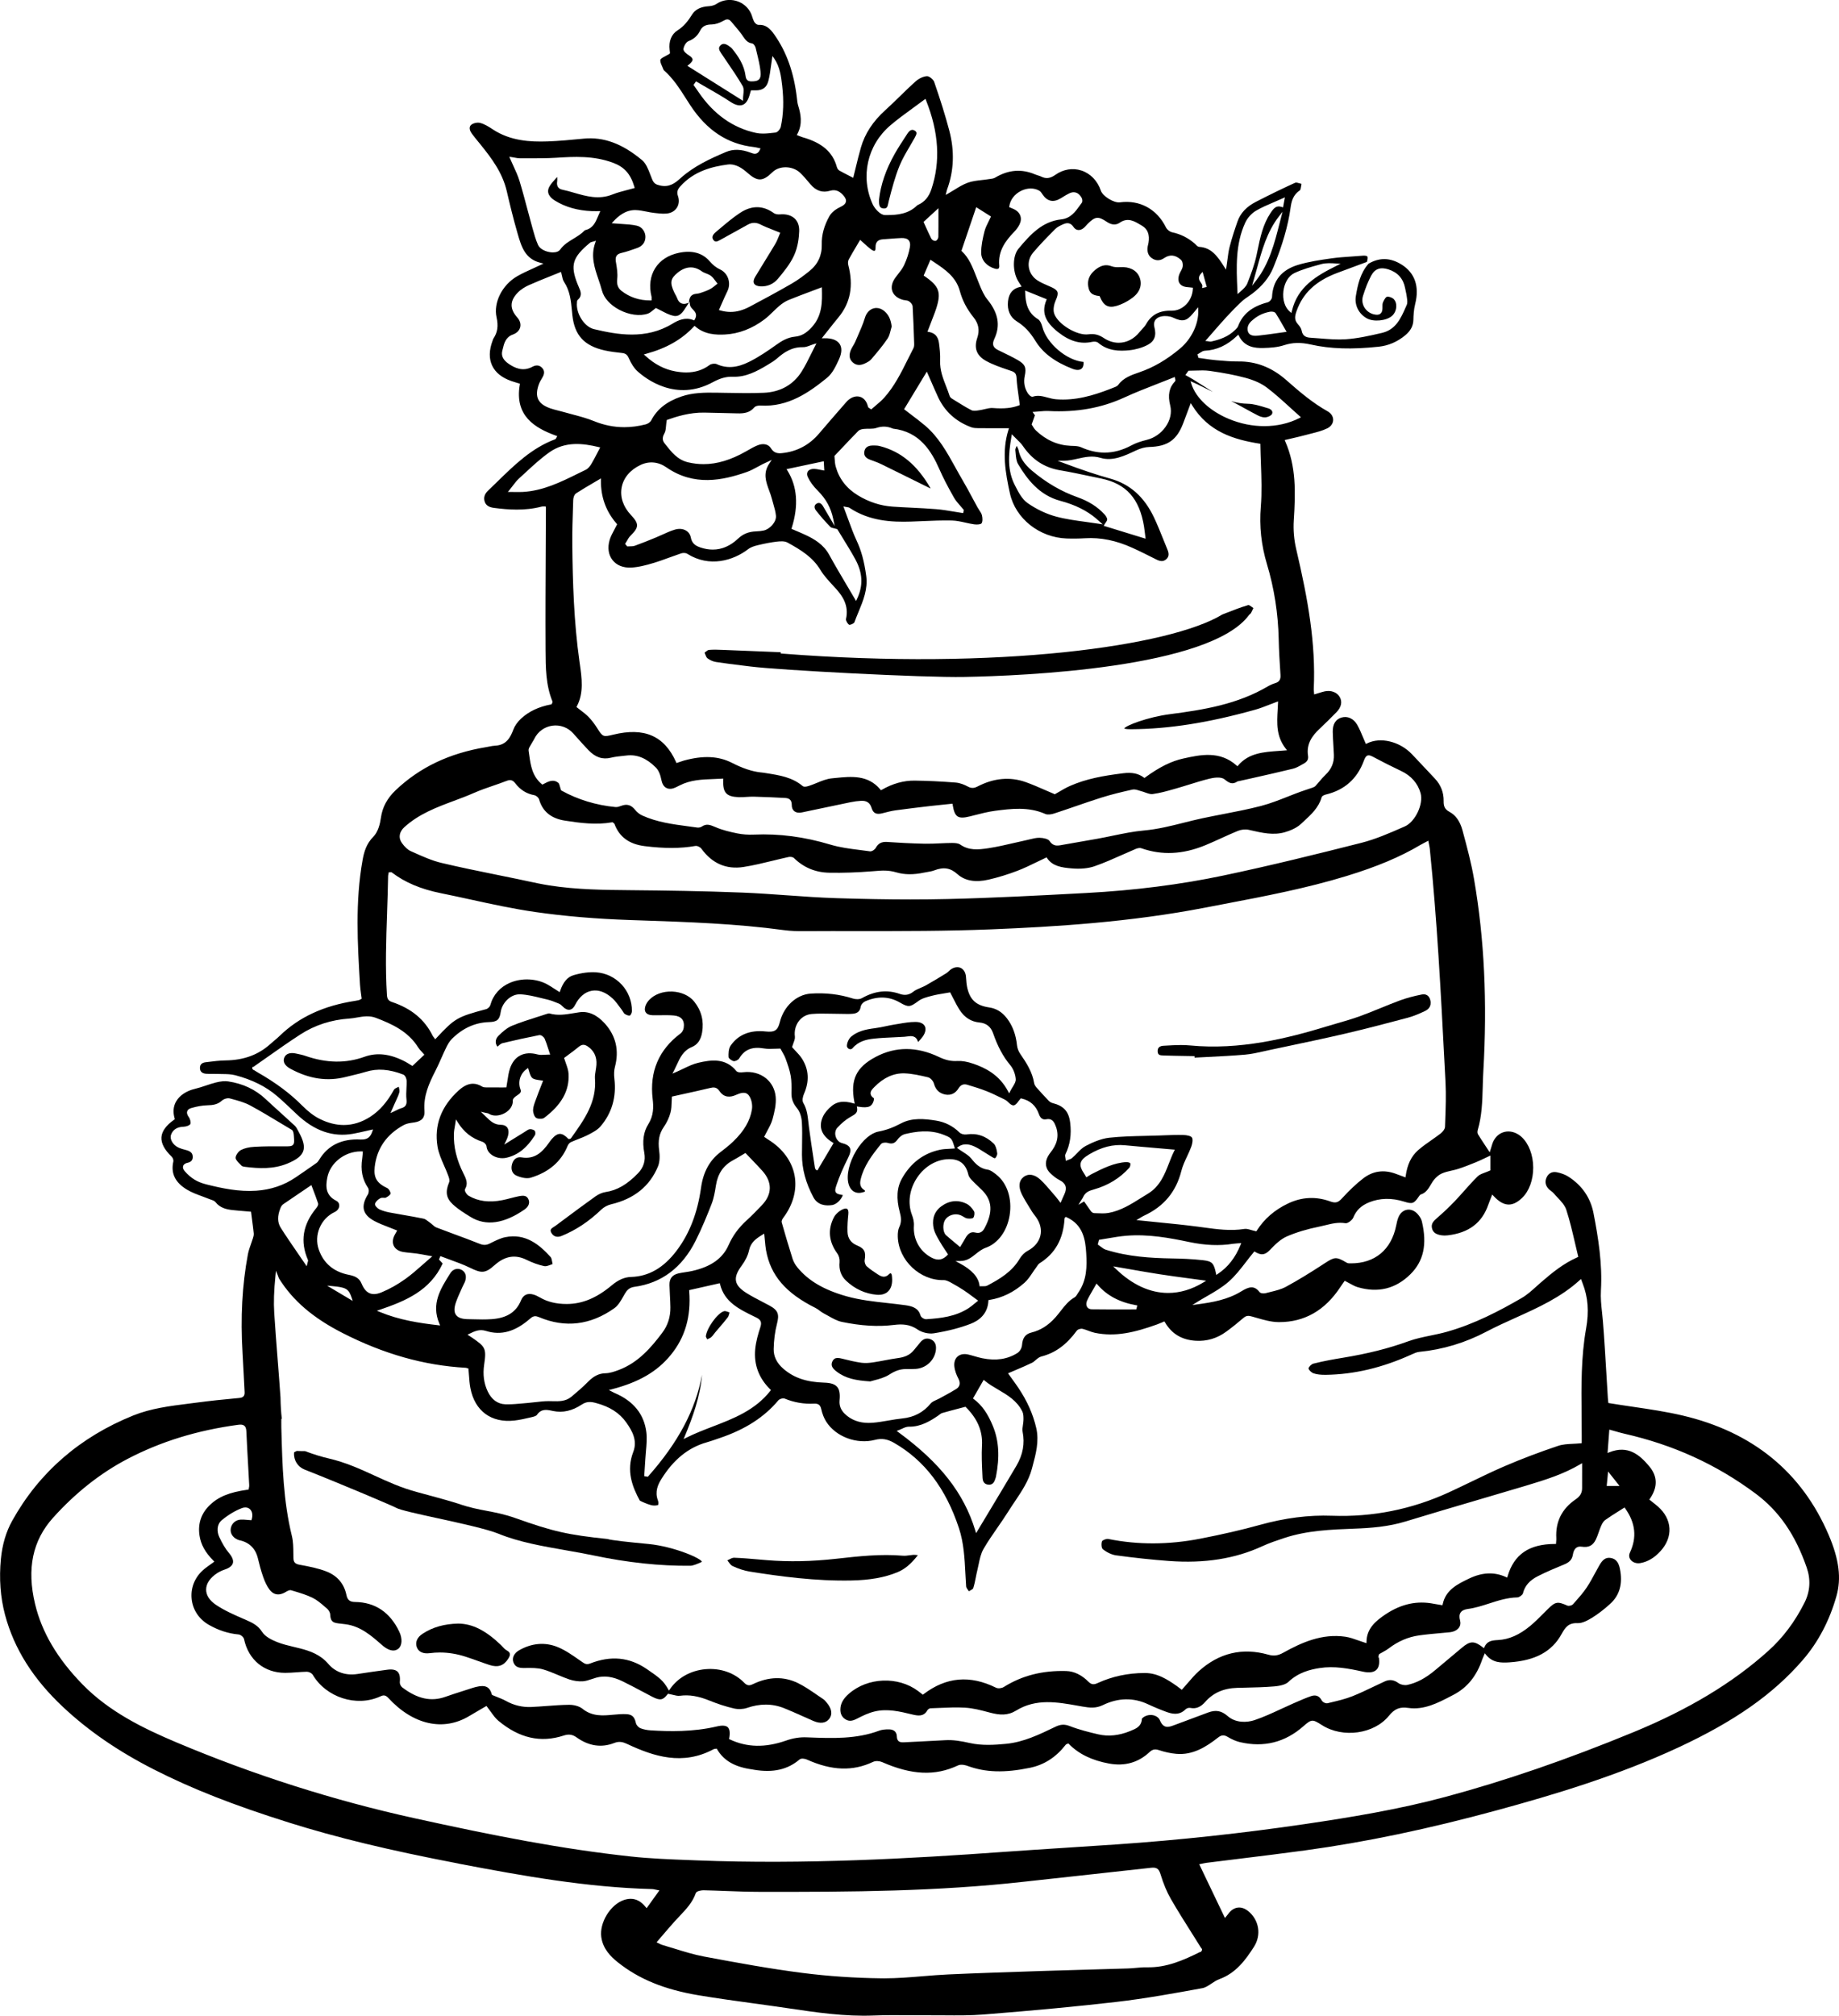 <?xml version="1.0" encoding="UTF-8"?>
<svg id="Layer_2" data-name="Layer 2" xmlns="http://www.w3.org/2000/svg" viewBox="0 0 343.088 375.834">
  <g id="Layer_1-2" data-name="Layer 1">
    <g>
      <path d="m105.526,289.046c1.785.312,3.471.605,5.121.953,6.396,1.348,12.501,2.003,18.173,1.94.443-.005,1.349-.361,2.047-.692.057-.027.069-.046.069-.047-.036-.588-5.09-2.825-9.886-3.312l-.625-.061c-2.928-.279-6.365-.63-7.096-.877-7.411-.776-10.144-1.396-17.154-3.889-2.051-.729-3.719-1.045-5.332-1.35-1.615-.306-3.285-.621-5.35-1.348-1.059-.373-6.595-1.875-7.646-2.153-2.963-.784-5.514-1.953-7.979-3.084-2.649-1.215-5.39-2.471-8.591-3.206-1.3-.299-2.656-.719-4.394-1.36-.427.007-.971.006-1.521-.024-.163.083-.327.164-.491.244-.003.033-.006.069-.009.108-.1,1.365.693,2.621,1.974,3.124,7.113,2.801,16.622,6.85,17.086,7.13.661.397,4.073,1.143,7.687,1.932,4.342.948,9.262,2.022,11.43,2.907,3.789,1.548,8.211,2.319,12.486,3.064Z" stroke-width="0"/>
      <path d="m85.564,347.48c12.131,2.32,24.021,4.43,36.1,4.742.195.005.378.045.609.096.115.026.244.055.395.082l.352.065-2.389,3.324-.188-.232c-.823-1.017-1.741-1.521-2.782-1.521-.408,0-.835.077-1.282.231-2.527.872-4.569,4.228-4.202,6.903.305,2.219,1.788,3.662,3.047,4.672,3.936,3.156,8.733,5.12,15.098,6.181,3.442.574,6.961,1.058,10.363,1.524,2.167.298,4.334.595,6.497.917,5.113.76,10.396,1.548,15.823,1.333,2.207-.086,4.452-.07,6.626-.055,1.178.01,2.354.018,3.535.01.992-.004,1.988.002,2.984.01,2.424.02,4.926.039,7.364-.155,9.679-.77,17.515-1.511,24.66-2.334,5.539-.638,11.168-1.668,16.134-2.577.586-.107,1.128-.47,1.701-.854.466-.312.946-.634,1.471-.824,3.12-1.136,4.904-3.604,6.464-6.037,1.416-2.207.96-5.007-1.084-6.658-.627-.505-1.301-.729-1.953-.644-.648.084-1.24.467-1.713,1.106-.067.092-.14.18-.244.308l-.421.519-4.801-10.022.288-.057c.169-.034.312-.065.439-.093.236-.051.417-.089.601-.112,1.993-.251,3.988-.495,5.982-.74,4.079-.5,8.297-1.017,12.438-1.582,11.253-1.535,22.984-3.987,35.863-7.496,10.343-2.817,22.455-6.415,33.867-11.735,10.495-4.896,17.63-9.915,23.133-16.277,2.857-3.305,4.967-7.304,6.269-11.889.944-3.326.506-6.828-1.42-11.354-4.997-11.74-14.181-19.255-27.294-22.333-3.033-.712-6.064-1.158-9.274-1.631-1.435-.211-2.917-.43-4.39-.672l-.17-.028-.028-.246c-.018-.139-.05-.396-.066-.655-.09-1.421-.174-2.841-.258-4.262-.196-3.319-.4-6.753-.67-10.122-.044-.543-.102-1.081-.16-1.619-.144-1.325-.292-2.696-.207-4.109.292-4.878-.49-9.786-1.38-14.364-.557-2.87-2.117-5.157-4.64-6.797-.605-.394-1.396-.696-2.227-.854-.861-.164-1.551.201-1.906.996-.347.775-.198,1.521.43,2.154.113.114.247.214.389.319.187.14.381.284.537.473.227.271.478.537.729.804.651.688,1.325,1.4,1.604,2.255.66,2.021,1.146,4.121,1.617,6.151.19.82.38,1.639.58,2.447l.046.185-.174.078c-2.627,1.172-4.641,2.82-6.816,4.696-.287.247-.569.503-.853.758-.855.771-1.739,1.567-2.74,2.146-3.977,2.301-8.757,4.851-14.051,6.318-.959.267-1.951.47-2.91.667-1.39.286-2.827.582-4.162,1.068-3.681,1.341-7.622,2.329-12.405,3.11-1.469.239-3.401.578-5.327,1.066-.375.095-.89.656-.879.89.013.275.525.78.931.915.604.202,1.318.288,2.293.276,5.292-.078,10.506-1.312,15.939-3.771l.1-.046c.449-.204.913-.416,1.404-.464,4.356-.424,8.56-1.688,12.493-3.76,1.786-.94,3.661-1.785,5.475-2.603,4.14-1.865,8.421-3.794,11.933-6.995l.25-.228.167.455c.046.125.089.241.135.356,1.013,2.574,1.22,5.253.65,8.433-.946,5.285-.893,10.755-.84,16.044.013,1.287.025,2.574.024,3.859v1.467l-.204.021c-.475.049-.95.072-1.41.095-.993.049-1.931.095-2.784.381-3.479,1.164-6.833,2.438-9.971,3.785-2.112.907-4.222,1.927-6.262,2.912-1.345.648-2.734,1.32-4.115,1.955-6.933,3.187-14.276,4.659-21.839,4.381-4.338-.163-8.771.403-13.524,1.722-3.257.905-6.881,1.741-11.08,2.558-5.886,1.143-11.648,1.16-17.125.051-.382-.077-1.098.221-1.181.428-.177.442-.099,1.278.139,1.466.79.628,1.698,1.051,2.491,1.158,3.404.465,6.723.817,9.863,1.049,6.639.489,12.324-.41,17.395-2.744,1.352-.623,2.816-1.108,4.109-1.536,4.269-1.416,8.765-1.584,13.113-1.747,3.043-.113,6.303-.354,9.529-1.342,4.487-1.371,9.064-2.717,13.491-4.018,2.966-.872,5.932-1.743,8.893-2.629,3.895-1.165,7.119-2.2,10.202-4.016l.343-.201.001,1.66c.001,1.024.002,2.021-.004,3.019-.005.868-.371,1.501-1.185,2.053-2.578,1.75-3.798,4.185-3.627,7.236.012.202-.004.396-.021.603-.007.089-.015.18-.02.273l-.013.214-.214.001c-4.814.019-7.617,1.934-8.82,6.025l-.073.251-.238-.108c-2.177-.988-4.43-.891-6.896.295-2.125,1.023-4.323,2.083-4.894,4.746l-.046.211-.691-.108c-.323-.049-.616-.094-.906-.152-3.119-.625-6.058.005-8.982,1.932-2.116,1.395-3.537,2.796-3.594,5.104l-.008.301-.287-.09c-.407-.127-.806-.268-1.199-.407-.843-.3-1.638-.582-2.46-.703-4.337-.628-8.13,1.062-11.586,2.986-.981.547-1.764.65-2.791.358-4.832-1.364-9.193-.323-12.967,3.088-.734.665-1.378,1.413-2.06,2.206-.315.367-.635.738-.966,1.104l-.14.154-.389-.297c-.174-.135-.368-.284-.568-.426-1.72-1.209-3.588-2.391-5.843-2.404-.046,0-.092-.001-.137-.001-3.105,0-6.057.632-8.775,1.879-.626.286-1.099.341-1.669-.229-1.303-1.302-2.71-1.98-4.182-2.02-4.466-.127-8.262.857-11.649,2.979-.364.228-1.032.332-1.449.128-4.863-2.398-9.281-2.006-13.507,1.2l-.139.104-.336-.26c-.172-.135-.372-.29-.575-.441-3.726-2.768-9.381-2.542-12.877.515-1.08.944-1.573,1.84-1.597,2.902-.02.877.308,1.502,1.001,1.909.706.414,1.344.24,2.144-.176,1.016-.526,2.111-1.051,3.242-1.32,2.377-.568,4.718,0,6.981.551,1.172.283,2.177.421,2.847-.753.105-.185.369-.389.612-.396.562-.017,1.127-.042,1.69-.066,1.558-.067,3.166-.139,4.745-.045,1.487.088,2.971.479,4.404.858l.239.063c1.842.483,3.307.587,4.917-.4,3.698-2.272,7.673-1.562,11.514-.877l.865.153c1.289.224,2.46.359,3.764-.274,2.862-1.384,5.696-1.441,8.422-.164,1.128.528,2.31,1.019,3.512,1.457,1.527.557,2.611.396,3.512-.518.197-.199.596-.313.883-.254,1.038.214,1.916-.144,2.774-1.121,1.49-1.694,3.449-2.552,5.987-2.62.476-.013.951-.023,1.427-.034,1.787-.04,3.634-.082,5.438-.233,1.302-.11,2.202-.395,2.676-.847,1.848-1.769,4.071-2.305,5.802-2.574,2.74-.428,5.391.073,8.09.669,1.155.255,2.025.138,2.518-.34.471-.456.624-1.27.447-2.357l-.114.067.078-.332c.004-.121.049-.269.143-.329l.129-.082.007.005c.166-.097.328-.187.487-.273.404-.225.786-.436,1.119-.692,1.72-1.323,3.628-2.14,5.671-2.428,1.36-.19,2.75-.314,4.095-.435.52-.046,1.038-.092,1.558-.143.807-.078,1.463-.404,1.8-.896.256-.372.318-.828.183-1.319-.17-.612-.136-1.104.102-1.463.241-.365.686-.585,1.356-.674,1.357-.178,2.688-.606,3.977-1.021,1.677-.541,3.41-1.1,5.258-1.132.345-.006.967-.459,1.04-.757.346-1.396,1.231-2.415,2.788-3.205,1.608-.817,3.282-1.511,4.901-2.182.858-.356,1.463-.803,1.626-1.822.18-1.121.739-1.628,1.643-1.489,1.298.191,2.067-.188,2.629-1.307.215-.429.379-.9.537-1.357.123-.354.25-.719.401-1.07.174-.4.411-.949.818-1.239.848-.604,1.716-1.147,2.556-1.673.3-.188.593-.371.874-.551l.183-.117.125.177c1.917,2.707,2.206,5.397.882,8.226-.224.477-.179.956.125,1.35.393.507,1.118.75,1.851.611,1.381-.254,2.605-.988,3.742-2.244,1.162-1.284,1.733-2.746,1.65-4.229-.083-1.492-.82-2.894-2.132-4.054-.308-.271-.63-.524-.964-.788-.162-.127-.326-.257-.493-.392l-.164-.132.119-.174c1.469-2.133,1.43-4.155-.117-6.012-1.819-2.181-3.983-4.008-7.454-2.629l-.338.135.329-4.362.266.072c.319.088.618.173.904.254.58.165,1.127.321,1.668.444,9.163,2.088,17.157,5.735,24.44,11.152,4.377,3.256,7.408,7.636,9.541,13.783.782,2.257.647,4.459-.398,6.544-1.796,3.581-4.008,6.525-6.76,9.004-6.616,5.954-14.833,10.907-25.121,15.145-12.404,5.11-23.896,9.062-35.131,12.084-8.716,2.344-17.729,3.817-26.169,5.061-11.597,1.709-23.4,2.984-35.082,3.792-3.123.216-6.246.416-9.37.616-3.896.25-7.925.508-11.884.793-16.977,1.223-37.032,2.365-57.12,1.574l-1.482-.058c-3.565-.136-7.253-.276-10.855-.667-12.916-1.396-25.47-3.861-40.344-7.132-15.077-3.314-30.024-8.073-44.426-14.146-6.158-2.598-12.542-5.704-17.525-10.811-4.686-4.802-7.579-9.699-8.846-14.972-1.579-6.576-.479-11.846,3.364-16.111,4.186-4.646,8.855-8.333,13.881-10.956,6.21-3.242,12.96-5.324,20.637-6.364.567-.077.913-.023,1.157.181.236.197.353.522.377,1.054.097,2.182.22,4.362.342,6.544.065,1.163.131,2.327.191,3.491.01.168-.023.329-.053.473-.012.056-.023.111-.031.164l-.024.169-.169.023c-3.439.477-5.509,1.328-7.145,2.939-1.548,1.526-2.172,3.403-1.856,5.58.246,1.685,1.068,3.18,2.587,4.704l.187.187-.213.157c-.192.142-.38.275-.563.406-.369.265-.72.516-1.055.785-1.697,1.364-2.58,3.348-2.421,5.442.158,2.081,1.318,3.894,3.185,4.976,1.786,1.034,3.662,1.646,5.575,1.817.41.036.95.49,1.03.868.826,3.88,3.768,6.292,7.676,6.294.713,0,1.442-.054,2.148-.105.615-.045,1.251-.092,1.88-.104h.016c.361,0,.896.233,1.1.576,2.509,4.221,8.136,6.039,12.541,4.051.479-.216.933-.419,1.543.247,4.633,5.042,10.293,6.301,15.138,3.367.742-.449,1.493-.882,2.167-1.271l1.013-.587.122.154c.245.308.47.621.69.93.455.634.884,1.232,1.424,1.682,3.91,3.252,7.895,4.149,12.184,2.746.934-.309,1.633-.206,2.406.349,2.272,1.62,4.635,1.969,7.024,1.036.913-.357,1.6-.19,2.412.19,4.961,2.335,10.346,4.068,16.109.979.099-.053.2-.062.299-.072.041-.004.086-.008.135-.017l.153-.025.08.134c1.28,2.145,3.309,3.3,6.578,3.748.063.01.126.022.188.034l.139.026c3.555.585,6.243-.025,8.464-1.913.321-.274,1.009-.157,1.373.008,4.643,2.086,8.568,2.223,12.358.43.496-.235,1.22-.155,1.678.045,5.539,2.428,9.907,2.622,14.162.619.628-.296,1.541,0,1.808.099,3.304,1.216,6.885,1.323,11.61.346,2.677-.555,4.863-1.965,6.686-4.312.069-.089.165-.116.25-.14.029-.009.063-.018.101-.031l.138-.052.104.104c1.836,1.861,4.279,3.051,7.469,3.638,2.94.542,5.491-.181,7.576-2.145.541-.507,1.019-.6,1.761-.353,1.085.362,2.174.594,3.236.688,3.071.27,5.563-1.299,7.78-3.039.628-.494,1.111-.527,1.783-.125.81.485,1.593.818,2.329.989,4.421,1.032,8.388.035,11.787-2.959,1.564-1.377,1.73-1.328,3.456-.236l.055.034c3.88,2.456,9.697,1.64,12.449-1.743,1.081-1.328,2.031-1.717,3.635-1.483,2.925.42,5.495-.919,7.983-2.216l.437-.228c2.571-1.335,4.332-3.507,5.383-6.639.052-.151.116-.298.194-.473l.273-.633.238.293c1.205,1.483,2.757,1.506,4.38,1.396,4.819-.331,7.901-2.006,9.699-5.27.707-1.285,1.312-2.107,2.986-2.038.861.05,1.901-.511,2.693-.998,1.068-.658,2.161-1.493,3.343-2.552,1.816-1.632,2.426-3.786,1.862-6.587-.245-1.22-.758-1.839-1.663-2.007-1.041-.198-1.62.411-2.175,1.374-.275.479-.538.965-.801,1.451-.477.881-.968,1.791-1.532,2.641-.657.99-1.461,1.896-2.238,2.773l-.318.361c-.229.261-.788.399-1.089.268-1.842-.806-2.218-.737-3.652.673-.28.275-.559.555-.836.834-.768.771-1.561,1.567-2.411,2.274-2.019,1.678-3.99,2.544-6.029,2.647-1.129.057-2.029.186-2.501,1.255l-.117.266-.23-.178c-1.557-1.206-2.341-1.2-3.812.029-1.513,1.263-3.021,2.529-4.53,3.796l-.492.413c-1.822,1.531-3.492,2.417-5.255,2.789-.511.104-1.215-.039-1.636-.344-.851-.617-1.661-.72-2.545-.317-.729.329-1.452.675-2.175,1.021-1.261.604-2.564,1.228-3.886,1.751-1.261.5-2.607.82-3.909,1.13l-.703.168c-.347.089-.927-.193-1.098-.521-.447-.847-1.106-1.107-2.022-.788-.968.336-1.929.757-2.858,1.164l-.442.192c-.753.328-1.5.675-2.246,1.021-1.605.744-3.265,1.514-4.967,2.086-1.448.484-3.525.543-5.014-.758-1.153-1.008-2.214-1.198-3.664-.656-1.61.602-3.222,1.2-4.832,1.8l-1.516.563c-.911.342-1.949.729-2.611-.888-.183-.447-.569-.777-1.089-.93-.664-.197-1.424-.072-1.98.319-.235.166-.303.273-.309.301-.053,1.422-1.122,1.854-2.064,2.234l-.147.061c-2.053.837-4.043,1.041-5.92.604-1.639-.381-3.538-.846-5.344-1.549-.935-.362-1.691-.327-2.617.118l-.19.091c-2.846,1.371-5.788,2.788-9.021,3.106-2.221.218-4.576.353-6.775-.143-1.753-.394-3.141-.617-4.63-.531-1.709.102-3.419.184-5.129.265-.872.042-1.744.083-2.615.128-.325.011-.698.001-.957-.239-.195-.182-.295-.465-.306-.866-.019-.814-.54-1.29-1.43-1.307-.782-.011-1.377.062-1.849.238-4.274,1.601-8.763,1.429-13.099,1.264l-.391-.015c-1.33-.06-2.581.145-3.926.613-3.855,1.347-7.271,1.274-10.444-.22l-.157-.074.03-.171c.177-1.011.086-1.693-.271-2.03-.356-.337-1.045-.388-2.043-.151-4.445,1.05-8.93.945-12.341.732-.684-.041-1.334-.174-1.88-.385-.397-.152-.802-.604-.884-.987-.242-1.141-.713-1.587-1.738-1.647-.788-.045-1.583.018-2.469.102-1.933.182-3.931.369-5.771-1.122-.558-.453-1.564-.739-2.505-.728-1.383.016-2.79.12-4.151.222-.951.071-1.935.145-2.904.188-1.643.068-3.237-.312-4.731-1.146-.474-.264-.98-.464-1.567-.696-.286-.114-.587-.233-.907-.369l-.1-.042-.03-.104c-.413-1.435-1.216-1.808-2.971-1.378-.357.088-.719.206-1.069.319l-.168.056c-.428.139-.856.274-1.285.411-1.044.333-2.124.677-3.172,1.05-2.666.949-5.222.388-8.051-1.756-.276-.21-.484-.665-.453-.994.093-.941-.047-1.576-.427-1.941-.378-.365-1.015-.482-1.942-.354-1.63.22-3.559.485-5.507.788-2.199.34-4.137-.324-5.457-1.877-1.462-1.718-3.365-2.396-5.204-2.873-.394-.102-.791-.195-1.188-.289-1.049-.248-2.134-.505-3.149-.908-.921-.366-2.216-.965-2.828-1.919-.746-1.164-1.731-1.661-2.943-2.19l-.434-.188c-1.777-.771-3.614-1.567-5.23-2.655-1.2-.808-1.831-1.794-1.823-2.854.008-1.104.734-2.185,2.047-3.039.414-.271.894-.498,1.423-.678.867-.292,1.377-.694,1.517-1.195.144-.514-.098-1.145-.715-1.876-.654-.774-1.233-1.729-1.824-3.004-.455-.982-.487-2.329.468-3.125,1.191-.992,2.483-1.77,3.738-2.248.591-.225,1.145-.157,1.519.189.438.405.562,1.107.334,1.881l-.051.174-.181-.012c-.193-.012-.387-.028-.58-.045-.43-.038-.832-.075-1.241-.053-.931.045-1.675.692-1.852,1.609-.169.87.315,1.696,1.234,2.104.11.049.24.104.364.13,1.853.39,3.019,1.537,3.465,3.408.23.963.55,2.225.979,3.442.329.935.694,1.678,1.117,2.271.977,1.376,2.195,1.06,3.046.554.348-.209.733-.438,1.06-.342l.525.157c1.161.348,2.363.706,3.464,1.246.811.397,1.52,1.005,2.204,1.592.153.131.306.261.458.389.283.237.6.685.624,1.104.071,1.212.371,1.542,1.527,1.685l.545.064c.252.029.504.059.756.091,2.819.352,4.841,2.127,6.797,3.844l.045.039c.843.741,2.056,1.461,3.045.69.715-.556.791-1.89.183-3.172-1.727-3.633-4.508-5.499-8.269-5.545-.96-.012-1.407-.378-1.596-1.306-.423-2.084-1.713-3.6-3.729-4.383-1.533-.596-3.172-.921-5.001-1.254-.861-.157-1.143-.472-1.158-1.294-.005-.247-.007-.495-.009-.745-.009-1.117-.019-2.272-.28-3.332-1.598-6.484-1.779-13.192-1.953-19.681l-.016-.554c-.007-.256-.006-.513-.004-.812l.002-.801.097.036c-.144-1.222-.226-2.535-.249-4-.162-2.38-.35-4.771-.537-7.16-.22-2.813-.448-5.723-.63-8.587-.127-1.988-.057-4.138.228-6.968l.093-.922.345.859c.03.076.058.154.085.232.052.15.101.292.174.409,2.565,4.091,6.313,7.3,11.796,10.098,7.709,3.934,15.223,6.059,22.97,6.496.099.005.187.033.271.061.035.011.071.022.109.033l.153.04.016.157c.036.375.063.752.09,1.128.058.795.116,1.617.27,2.399.829,4.248,3.89,6.495,8.196,6.019,1.034-.115,2.074-.359,3.079-.595l.06-.014c.386-.09.913-.212,1.078-.452.811-1.179,1.832-.965,2.819-.757l.206.043c1.805.367,3.545-.028,5.332-1.205.891-.589,1.654-.553,2.598-.304,2.617.69,4.432,1.849,5.709,3.646,1.151,1.62,2.106,3.407,1.3,5.494-1.359,3.519-.149,6.562,1.23,9.08.188.103.383.195.576.278.481.209,1.048.44,1.599.573.387.092.776.086,1.223-.026.095-.281.083-.572-.034-.887-.601-1.611.021-2.943.628-3.924,2.274-3.665,5.051-5.918,8.488-6.888.658-.187,1.32-.416,1.961-.638l.617-.213c4.648-1.585,8.17-3.861,10.765-6.958.25-.3.896-.474,1.23-.334,1.724.714,3.558,1.03,5.456.927.793-.03,1.163.246,1.335,1.024.197.888.517,1.696.925,2.338,1.794,2.82,5.704,4.278,9.086,3.399,1.26-.33,2.326-.163,3.57.552,5.692,3.273,9.653,8.477,12.108,15.905.908,2.745,1.057,5.641,1.2,8.44.042.807.083,1.613.142,2.416.017.221.188.459.367.712.048.066.095.133.14.2.072-.042.147-.083.223-.123.253-.137.54-.291.591-.446.213-.652.351-1.348.483-2.021.089-.447.177-.895.287-1.335.088-.354.163-.716.237-1.079.206-.996.418-2.026.918-2.892.8-1.381,1.726-2.715,2.621-4.005.676-.975,1.375-1.982,2.013-3.001.385-.614.791-1.219,1.197-1.823,1.27-1.888,2.582-3.84,3.184-6.096l.128-.479c.618-2.299,1.258-4.676.691-7.136-.6-2.604-1.704-5.074-3.376-7.552-.389-.576-.798-1.14-1.197-1.688-.179-.246-.354-.488-.526-.729l-.164-.229.258-.112c.412-.179.821-.353,1.229-.525,1.035-.44,2.013-.855,2.983-1.327.241-.117.461-.309.693-.511.313-.272.638-.555,1.036-.657,2.607-.665,4.711-2.193,6.62-4.811.212-.291.782-.43,1.105-.347.374.093.737.229,1.088.359.404.151.787.294,1.185.377,3.814.789,7.406-.056,11.618-1.569.265-.096.523-.206.787-.318l.576-.241.1.17c1.26,2.153,3.134,3.278,5.729,3.439,2.07.13,3.993-.442,5.704-1.697,1.058-.774,2.115-1.618,3.231-2.577.552-.475.996-.402,1.562-.246.286.079.574.162.862.245,1.33.384,2.706.78,4.048.798.064.001.129.001.192.001,4.7,0,8.521-2.182,11.357-6.486.18-.273.368-.54.537-.779l.307-.438.176.088c.28.14.543.284.796.424.495.272.962.53,1.442.673,3.788,1.121,7.098.312,9.844-2.405,2.471-2.444,3.151-5.574,2.142-9.85-.104-.439-.39-.935-.806-1.392-.565-.622-1.291-.908-1.985-.781-.699.125-1.28.646-1.595,1.428-.189.472-.299.976-.412,1.539-.906,4.481-3.964,7.023-8.417,7.023-.132,0-.266-.003-.401-.007-.194-.006-.381-.095-.503-.167-1.859-1.112-2.203-1.025-4.046.183-2.766,1.812-5.054,3.198-7.2,4.362-.874.474-1.875.717-2.844.952-.311.076-.622.151-.928.234-.275.075-.922.093-1.156-.213-.97-1.261-1.967-1.008-3.367-.143-2.551,1.578-5.413,2.065-8.126,2.429l-1.039.139.888-.557c.555-.349,1.133-.681,1.744-1.032,1.416-.814,2.879-1.656,4.129-2.747,1.228-1.073,2.226-2.364,3.281-3.732.453-.586.922-1.193,1.406-1.774l.123-.147.166.097c1.162.676,1.835.574,2.777-.413.941-.986,1.963-1.993,3.176-2.511,1.768-.756,3.758-1.353,6.085-1.823.359-.073.718-.161,1.077-.249,1.176-.289,2.394-.588,3.717-.366.394.082,1.266-.568,1.455-1.043.538-1.341,1.473-2.244,2.943-2.844,2.021-.82,4.231-.866,6.571-.13,1.509.475,1.815.369,2.714-.957.116-.173.228-.34.406-.397.922-.296,1.362-1.033,1.828-1.814.098-.164.195-.328.299-.489.446-.703,1.103-1.299,1.756-1.593.582-.263,1.216-.405,1.829-.543.407-.092.828-.187,1.224-.314,1.146-.372,2.272-.822,3.328-1.252.521-.212,1.033-.456,1.576-.715.256-.122.519-.247.793-.374l.323-.149v2.756l-.133.062c-.294.135-.588.244-.87.35-.564.21-1.053.391-1.382.714-.87.853-1.697,1.782-2.497,2.682-.579.651-1.179,1.325-1.792,1.967-1.01,1.059-2.1,2.092-3.239,3.069-.71.608-1.195,1.106-.986,1.975.182.748.712,1.135,1.773,1.296.352.053.735.056,1.137.009,3.948-.458,6.433-2.335,7.598-5.737.114-.337.248-.668.39-1.021.066-.166.136-.336.205-.516l.133-.339.246.268c.966,1.048,1.868,1.57,2.758,1.599.025,0,.05.001.074.001.809,0,1.628-.409,2.502-1.247,1.307-1.254,2.078-3.376,2.064-5.676-.015-2.299-.812-4.408-2.133-5.645-.176-.165-.367-.315-.569-.449-.941-.619-2.025-.776-2.973-.428-.946.347-1.671,1.164-1.987,2.242-.052.176-.105.352-.178.583l-.273.887-.825-1.255c-.481-.729-.936-1.416-1.362-2.108-.145-.233-.115-.587-.046-.819.779-2.615.855-5.357.929-8.008.024-.912.051-1.854.105-2.781.762-13.088.196-24.861-1.729-35.992-.509-2.945-1.248-5.746-2.161-9.103-.451-1.658-1.268-2.811-2.425-3.425-.925-.491-1.098-1.108-1.083-2.008.026-1.607-.527-3.021-1.646-4.202-.604-.638-1.204-1.278-1.804-1.919-.819-.874-1.638-1.748-2.464-2.613-2.291-2.4-5.894-3.264-8.377-2.014l-.213.107-.098-.218c-.153-.345-.3-.695-.445-1.045-.32-.766-.651-1.559-1.061-2.284-.67-1.188-1.801-1.718-2.948-1.383-1.1.321-1.664,1.251-1.632,2.69.018.823.068,1.661.117,2.471.035.593.071,1.187.096,1.78.06,1.469-.463,2.701-1.6,3.767-.402.378-.771.815-1.128,1.238-.229.272-.459.544-.699.805-.168.182-.423.271-.628.343-.325.114-.646.22-.969.326-.398.131-.797.263-1.191.406-.783.285-1.561.592-2.338.898-1.639.647-3.334,1.315-5.062,1.765-2.316.602-4.706,1.063-7.018,1.51-1.273.247-2.591.501-3.879.776-1.164.249-2.339.543-3.476.829-2.401.604-4.885,1.228-7.438,1.454-1.961.173-3.94.583-5.854.979-.923.191-1.845.382-2.77.549-2.326.419-4.654.826-6.985,1.225-.683.11-1.401.148-2.029-.808-.238-.363-1.114-.569-1.856-.585-.577-.009-1.223.144-1.829.295-.229.057-.457.114-.685.163-.745.159-1.488.332-2.231.504-1.573.365-3.2.743-4.824.988-1.908.288-3.618.437-5.23-.688-.382-.267-1.029-.296-1.551-.295-.735.004-1.485.039-2.211.072-.923.043-1.879.083-2.816.069-2.58-.047-5.133-.201-7.067-.33-1.03-.062-1.647.267-2.12,1.12-.184.329-.712.683-1.083.628-.621-.09-1.248-.169-1.874-.247-1.818-.229-3.699-.465-5.47-.996-4.894-1.469-9.561-2.081-14.277-1.876-1.104.047-2.144-.026-3.101-.221-1.356-.275-2.791-.608-4.092-1.176-1.02-.444-1.698-.673-2.531-.105-.228.156-.581.232-.879.189-.568-.082-1.138-.158-1.708-.233-2.863-.38-5.823-.773-8.556-2.024-.476-.217-.952-.596-1.309-1.039-.734-.914-1.493-1.146-2.534-.774l-.105.038c-.316.115-.675.243-1.025.211-3.589-.338-7.071-1.4-10.069-3.071l-.074-.041-.029-.079c-.081-.222-.139-.434-.19-.626-.084-.308-.156-.573-.287-.681-.943-.777-1.883-.277-2.79.207l-.206.11-.118-.099c-1.786-1.503-2.065-3.512-2.336-5.453-.036-.262-.072-.524-.112-.784-.047-.307.139-.618.303-.892.046-.078.092-.154.131-.228.094-.181.202-.354.31-.528.119-.192.238-.385.338-.587.641-1.313,1.891-2.219,3.344-2.421,1.448-.201,2.905.327,3.881,1.417l.637.713c.72.808,1.464,1.643,2.224,2.434,1.295,1.349,2.627,1.794,4.196,1.407.74-.183,1.511-.262,2.257-.339.23-.024.46-.047.689-.074,1.93-.226,3.71.512,5.438,2.252.489.491.834,1.283,1.055,2.42.118.612.414,1.088.831,1.342.372.224.828.266,1.316.12.368-.11.732-.297,1.084-.478l.17-.086c2.013-1.025,4.175-1.103,6.265-1.178.53-.019,1.062-.038,1.594-.072l.252-.016-.01.252c-.093,2.37.577,3.12,2.864,3.213.479.017.974-.013,1.452-.043.451-.029.92-.058,1.38-.048,2.086.05,4.142.151,5.877.243.839.044,1.226.463,1.219,1.319-.004.49.154.88.459,1.129.343.28.851.367,1.434.244,3.024-.64,6.05-1.28,9.077-1.901.677-.138,1.343-.226,1.98-.26,1.041-.047,1.659.379,1.941,1.324.301,1.004.896,1.291,2.04.99l.069-.018c.78-.204,1.588-.414,2.401-.526,2.128-.293,4.298-.548,6.396-.794l.218-.025c.873-.103,1.747-.19,2.618-.277l1.353-.137.033.213c.191,1.21.465,1.854.915,2.152.444.294,1.13.294,2.294.004.294-.073.589-.149.884-.225,1.245-.319,2.532-.649,3.826-.818,2.92-.379,6.23-.81,9.376.592.423.189,1.114.081,1.62-.084,1.343-.435,2.699-.903,4.012-1.355,1.563-.539,3.18-1.097,4.784-1.603,2.027-.639,4.083-1.12,5.827-1.506.397-.087.814.044,1.219.173.136.043.271.086.402.119.259.064.519.158.77.25.492.177.96.344,1.372.292,1.33-.171,2.665-.55,3.956-.917l.359-.102c.831-.235,1.657-.492,2.482-.748,1.241-.385,2.524-.784,3.808-1.1.618-.152,2.13-.444,2.822.128.901.744,1.49.992,2.386.396.089-.059.186-.061.249-.062.923-.202,1.805-.4,2.687-.599,2.445-.55,4.973-1.118,7.447-1.724.588-.144,1.16-.473,1.713-.791.128-.074.256-.147.384-.219.574-.32.806-.778.705-1.399-.368-2.307.927-3.87,2.096-4.975,1.036-.977,2.109-2.031,3.19-3.133.934-.953,1.15-1.976.61-2.88-.52-.873-1.649-1.282-2.824-1.013-.365.084-.727.196-1.108.315-.182.056-.366.114-.557.17l-.271.08-.02-.283c-.008-.107-.017-.202-.024-.289-.018-.186-.031-.338-.024-.49.38-8.432-1.039-16.523-3.285-26.077-.405-1.724-.559-3.571-.444-5.344.34-5.274.454-10.021-1.591-14.698l-.109-.249.265-.063c.381-.091.764-.18,1.148-.269.864-.2,1.758-.407,2.628-.643.307-.083.616-.161.926-.239,1.01-.254,2.054-.517,2.974-.967.676-.332,1.09-.913,1.107-1.555.018-.644-.365-1.248-1.023-1.617-2.815-1.578-5.246-3.646-7.693-5.806-2.716-2.396-5.688-3.542-8.997-3.496-1.281.009-2.562-.098-3.81-.209l-.356-.031c-.728-.064-1.458-.171-2.165-.276-.313-.046-.627-.092-.94-.135l-.151-.021-.171-.661.157-.084c.109-.058.217-.131.325-.203.269-.18.547-.367.865-.382,2.231-.107,4.208-1.019,6.04-2.786l.222-.213.139.273c1.04,2.038,2.9,2.26,4.564,2.217,1.271-.036,2.61-.123,3.808-.514,1.6-.522,3.113-.562,5.054-.126,3.618.81,7.637.936,12.64.397,1.812-.195,3.471-.908,4.931-2.12,1.023-.848,1.51-1.773,1.53-2.911.014-.748.063-1.865.33-2.92.832-3.28-.059-5.834-2.573-7.386-2.073-1.277-4.072-1.325-6.114-.146l-.02.022c-1.545,1.745-2.013,3.93-2.358,6.018-.279,1.68.527,3.313,2.055,4.161,1.257.696,3.622.468,4.687-.456.462-.4.768-1.064.799-1.734.026-.557-.135-1.047-.452-1.38-.298-.311-.92-.535-1.281-.461-.137.028-.375.229-.74,1.031-.115.251-.11.595-.105.927l.002.163c.002.493-.13.845-.393,1.047-.284.22-.703.25-1.277.098-.746-.199-1.385-.693-1.751-1.356-.352-.637-.426-1.37-.21-2.065.459-1.475.954-2.704,1.514-3.758.692-1.301,1.72-1.677,3.235-1.189,1.731.561,2.777,1.736,3.107,3.494.036.195.078.388.121.581.074.337.15.686.192,1.039l.032.237c.059.417.126.889-.043,1.271l-.172.391c-.909,2.075-1.849,4.221-4.436,4.827-2.399.562-4.564,1.041-6.771,1.191-1.555.106-3.142-.023-4.678-.148-.626-.051-1.252-.103-1.877-.138-.723-.042-1.486-.231-1.671-1.323-.058-.349-.304-.774-.692-1.197-.749-.817-.564-1.575-.245-2.48,1.176-3.319,3.562-5.562,7.511-7.06,1.313-.499,2.632-.984,3.95-1.469l1.653-.61c.106-.366.216-.837.073-1.013-.153-.188-.695-.164-1.088-.129-.632.055-1.266.098-1.899.141-1.23.083-2.503.17-3.736.347-2.073.296-4.217.604-6.25,1.224-3.046.932-4.662,2.946-4.803,5.987-.018.371-.446.886-.819.984-2.909.758-4.66,2.169-5.512,4.44-.089.238-.279.427-.446.594l-.076.076c-1.324,1.344-2.996,1.859-4.457,2.186-.186.042-.371.007-.535-.024-.057-.011-.112-.022-.163-.027l-.438-.045.29-.331c.37-.421.733-.839,1.095-1.253.868-.997,1.688-1.938,2.548-2.876,1.022-1.114,1.967-2.071,2.889-2.925.376-.35.805-.643,1.219-.926.246-.168.492-.336.728-.517,1.898-1.452,3.182-3.044,3.923-4.866,1.724-4.235,2.744-7.773,3.212-11.136.157-1.127.433-2.4,1.713-3.232.156-.101.219-.525.269-.866.018-.124.036-.247.058-.365-.102-.026-.206-.058-.311-.088-.335-.101-.682-.205-.879-.115-2.256,1.021-4.661,2.19-7.354,3.573-1.712.88-2.851,2.098-3.385,3.62-.456,1.3-1.037,3.017-1.482,4.763-.198.776-.302,1.58-.411,2.431-.052.396-.104.801-.167,1.215l-.091.594-.325-.505c-1.191-1.851-2.316-3.6-4.674-3.742-.26-.016-.465-.228-.646-.416-.057-.059-.112-.116-.167-.165-1.233-1.087-2.619-1.786-4.236-2.135-.446-.096-.953-.492-1.153-.901-1.683-3.428-4.896-5.179-8.598-4.685-1.118.148-3.205-1.136-3.557-2.182-.615-1.829-1.937-3.195-3.623-3.749-1.606-.529-3.372-.239-4.842.793-.994.699-1.781.79-2.709.317-.159-.081-.337-.133-.526-.189-.166-.049-.332-.099-.489-.167-2.565-1.106-5.027-.918-7.529.572-.281.168-.615.209-.938.249-.092.011-.183.022-.271.037-.419.068-.846.116-1.271.164-.879.098-1.788.2-2.601.49-.882.316-1.688.814-2.543,1.341-.375.231-.751.463-1.136.681l-.461.261.156-.641c.025-.116.054-.244.098-.364,1.289-3.484,1.424-7.197.402-11.038-.727-2.731-1.619-5.603-2.81-9.038-.158-.456-.91-1.057-1.314-1.057-.007,0-.013 0-.019 0-.667.031-1.505.414-2.135.975-.994.884-1.964,1.832-2.902,2.749-.876.856-1.782,1.741-2.708,2.575-2.341,2.11-3.844,4.405-4.594,7.015-.351,1.219-.656,2.479-.953,3.696-.135.554-.27,1.109-.409,1.664l-.07.278-.841-.434c-.569-.291-1.157-.592-1.738-.919-.235-.131-.403-.42-.467-.649-.771-2.812-2.751-4.53-6.417-5.571-.159-.045-.313-.107-.503-.184-.095-.038-.198-.08-.317-.125l-.24-.092.12-.227c.987-1.864.62-3.715.132-5.28-.124-.396-.169-.811-.213-1.212l-.025-.228c-.555-4.711-1.932-8.569-4.211-11.793-.823-1.164-1.623-1.877-2.896-1.806-.368.029-.746-.355-.883-.62-.14-.272-.234-.562-.326-.843-.079-.244-.154-.475-.257-.692-.533-1.137-1.547-1.985-2.782-2.328-1.256-.347-2.586-.137-3.649.577-.484.325-1.094.406-1.414.426-1.512.092-2.532.594-3.12,1.535-.774,1.24-1.538,2.223-2.747,2.987-1.124.711-1.653,2.037-1.451,3.636.029.225.048.37.055.468l.005.04-.002 0c.006.142-.021.163-.086.212l-.104.08-.016-.006c-.22.137-.445.255-.664.37-.422.222-.858.451-.911.67-.083.342.129.811.333,1.264.097.214.193.428.265.636.004.007.021.027.071.073,1.722,1.518,2.944,3.436,4.126,5.292.251.394.502.789.759,1.181,3.092,4.725,6.99,7.285,11.917,7.825.217.024.421.072.637.123.096.022.193.045.294.066l.273.057-.112.257c-.452,1.032-1.198.75-1.693.56-1.764-.674-3.279-.723-4.63-.148-2.935,1.245-6.008,2.648-8.503,4.905-1.027.931-2.092,1.735-3.814,1.346-.751-.169-1.139-.373-1.453-1.126-.113-.27-.221-.552-.33-.837-.403-1.053-.82-2.143-1.561-2.761-3.711-3.098-7.177-4.371-10.897-4.012l-.237.023c-2.138.207-4.347.421-6.529.493-3.203.109-6.92-.08-10.203-2.253-.741-.491-1.532-.987-2.349-1.196-.509-.131-1.283.036-1.657.355-.609.518-.108,1.342.136,1.672.376.508.785,1.008,1.181,1.492l.379.464c2.145,2.649,4.135,5.312,4.936,8.754.543,2.335,1.204,5.089,1.996,7.812l.028.1c.702,2.411,1.364,4.688,4.215,5.422l.606.156-.565.269c-.5.239-.988.46-1.467.677-1.012.459-1.969.894-2.872,1.414-2.803,1.617-4.457,4.911-3.849,7.661.357,1.614.187,2.792-.572,3.939-.055.083-.091.192-.13.309-.017.05-.033.101-.052.15-.654,1.759-.677,3.309-.066,4.606.61,1.295,1.817,2.264,3.587,2.879.317.11.64.207.961.304l.638.195-.033.196c-.989,5.832,2.851,8.065,6.737,9.481l.258.094-.141.236c-.028.047-.048.089-.064.124-.043.089-.092.189-.211.233-4.319,1.604-7.565,4.771-10.704,7.835-.592.577-1.183,1.154-1.781,1.721-.659.625-.877,1.312-.646,2.038.222.698.762,1.066,1.75,1.194,2.621.339,5.717.579,8.812-.228.24-.062.492-.052.598-.048l.219.009.049.221c-.009,2.542-.022,5.077-.036,7.604-.032,6.134-.065,12.478-.031,18.697l.001.308c.016,3.177.032,6.462,1.283,9.509.053.129-.007.24-.055.329-.017.031-.036.068-.055.111l-.048.111-.119.022c-2.276.425-4.155,1.316-5.582,2.648-.66.616-1.164,1.33-1.42,2.012-.529,1.415-1.272,2.933-3.403,3.028-.374.017-.743.091-1.135.169-.188.038-.375.075-.562.105-6.855,1.131-12.376,3.76-16.877,8.037-1.577,1.499-2.476,3.183-2.747,5.149-.153,1.111-.521,2.621-1.399,3.504-1.323,1.331-1.748,2.869-2.011,4.333-1.406,7.825-.94,15.67-.489,23.255.035.579.115,1.16.192,1.722.036.257.07.51.101.758l.02.158-.143.072c-.08.04-.138.071-.182.096-.083.045-.137.075-.208.092-.22.049-.439.091-.661.125-5.899.904-10.512,3.041-14.1,6.531-.326.317-.678.613-1.019.898-.241.202-.482.404-.716.615-2.233,2.019-4.967,3.022-8.357,3.067-1.129.015-2.28.16-3.395.302l-.38.048c-.471.06-1.027.293-1.01,1.072.014.647.398,1.006,1.144,1.065.37.028.756.023,1.129.021.313-.005.624-.008.936.007.309.015.62.018.933.021.822.009,1.672.018,2.469.229,3.153.836,5.688,2.099,7.751,3.859,1.053.899,2.073,1.868,3.06,2.806l.641.607c3.304,3.122,6.747,4.31,10.513,3.635.756-.136,1.522-.312,2.264-.482.35-.08.699-.16,1.052-.237l.396-.087-.133.383c-.337.975-.826,1.561-2.194,1.498-3.503-.178-6.097,1.09-7.701,3.751-.126.21-.302.473-.546.644-1.371.967-2.72,1.89-3.857,2.664-2.162,1.471-4.64,2.308-7.363,2.487-3.229.219-6.382-.442-9.308-1.181-.849-.214-1.583-.508-2.181-.873-.656-.4-1.295-.95-1.848-1.59-.286-.33-.39-.673-.292-.966.067-.204.267-.474.827-.596.674-.147.989-.521.966-1.144-.023-.618-.362-.977-1.134-1.2-.125-.036-.251-.07-.377-.104-.368-.099-.749-.201-1.106-.363-1.087-.491-1.739-1.605-1.425-2.435.479-1.265,1.576-1.45,2.359-1.479.516-.02,1.116-.264,1.235-.503.131-.263-.021-.933-.297-1.304-.299-.404-.397-.764-.295-1.068.097-.286.356-.491.771-.61,1.107-.317,2.062-.481,2.916-.503,1.186-.028,2.021-.18,2.78-.868.334-.306,1.016-.548,1.493-.419l.255.068c1.211.323,2.464.657,3.568,1.255,1.887,1.021,3.754,2.146,5.561,3.233.733.441,1.467.883,2.203,1.319l.05.04c.245.262.28.714.317,1.192.065.835.087,1.273-.169,1.548-.265.285-.725.283-1.56.276-1.911-.014-3.785-.017-5.658.092-1.038.061-1.886.267-2.521.611-.488.265-.989,1.01-.974,1.449.012.357.444.785.826,1.163.106.105.211.209.306.31.128.135.486.181.679.205,2.533.313,5.236.456,7.848-.616,1.731-.711,2.643-1.425,2.954-2.314.31-.884.047-1.999-.852-3.615-.049-.088-.096-.179-.144-.27-.163-.311-.332-.633-.563-.849-.88-.821-1.774-1.629-2.668-2.436-.94-.849-1.88-1.697-2.804-2.562-1.892-1.773-4.239-2.875-6.979-3.275-.625-.09-1.367-.025-2.268.2-.633.158-1.268.37-1.881.575-.673.224-1.368.456-2.071.623-1.556.368-2.817,1.21-3.461,2.309-.539.919-.64,1.991-.3,3.186l.044.155-.132.093c-1.488,1.048-2.284,2.144-2.367,3.257-.083,1.127.559,2.351,1.909,3.637.205.195.376.614.305.927-.493,2.185.344,3.894,2.558,5.225.884.531,1.897.902,2.878,1.261.471.172.941.344,1.402.534.082.034.17.063.259.095.294.101.597.204.782.442.835,1.075,2.037,1.343,3.103,1.464.808.091,1.613.156,2.393.219.321.025.636.051.939.077l.183.016.162,1.253c.124.946.244,1.86.342,2.777.034.324-.069.658-.152.927-.107.352-.232.7-.356,1.049-.225.631-.457,1.283-.579,1.936-1.072,5.733-1.398,11.766-.996,18.442.085,1.405.156,2.812.227,4.219.051.994.101,1.988.155,2.981.03.547-.064,1.062-.953,1.144-3.123.284-5.529.545-7.803.845-.567.075-1.137.146-1.706.218-3.453.433-7.023.88-10.311,2.205-9.977,4.023-17.576,10.63-22.588,19.636-1.139,2.047-1.847,4.433-2.104,7.091-.356,3.67-.098,7.182.771,10.438,1.687,6.327,5.237,11.962,10.855,17.224,4.719,4.42,10.254,8.219,16.921,11.614,7.045,3.586,14.803,6.637,25.154,9.89,8.955,2.814,18.734,5.177,31.708,7.658Zm214.445-73.117l2.141,2.701h-2.4l.26-2.701Zm-174.187,83.935c.312-.35.636-.69.959-1.031,1.243-1.312,2.418-2.551,3.019-4.273.155-.442,1.085-.541,1.413-.552,1.384.03,2.768.083,4.152.135,2.037.077,4.145.157,6.215.16,17.519.038,33.308-.086,49.397-1.876,3.536-.394,7.072-.778,10.608-1.163,4.389-.478,8.777-.954,13.163-1.448,1.012-.112,1.441.168,1.745,1.158.57,1.856,1.207,3.381,1.948,4.661,1.287,2.229,2.695,4.456,4.057,6.61.553.876,1.109,1.756,1.663,2.645l.068.013.023.162c.012.09-.039.224-.128.314l-.093.163-.045-.071c-3.202,1.59-6.364,2.99-10.017,2.903-.663-.016-1.346.045-2.005.106-.479.045-.975.092-1.466.107-2.317.072-4.636.138-6.954.203-2.734.076-5.47.153-8.203.243l-2.29.074c-5.295.173-10.771.352-16.15.597-1.595.072-3.217.205-4.785.335-2.345.193-4.764.393-7.155.393-.161,0-.321-.001-.481-.003-5.043-.06-9.992-.396-14.709-.998-6.092-.778-12.189-1.892-18.422-3.061-1.863-.351-3.71-.921-5.496-1.473-.731-.226-1.463-.451-2.197-.663-.338-.098-.646-.263-.812-.351l-.357-.17.198-.229c.322-.373.644-.748.964-1.122.719-.839,1.437-1.677,2.172-2.5ZM239.438,54.279c.188-1.56.964-2.844,2.023-3.35,1.493-.713,3.132-1.162,4.717-1.595l.329-.09c.874-.238,1.831-.178,2.754-.119l.847.054-.761.376c-3.791,1.876-7.28,3.933-8.33,8.442l-.083.356-.283-.232c-.941-.771-1.406-2.244-1.213-3.843Zm-5.485,5.176c.889-.7,1.805-1.11,2.969-1.332.279-.055.872-.026,1.066.275.482.745.92,1.514,1.384,2.329.159.279.321.563.489.853l.169.293-.336.045c-.509.069-1.01.141-1.504.21-1.222.173-2.375.337-3.551.46-.146.016-.285.023-.415.023-.896,0-1.389-.365-1.465-1.09-.102-.96.534-1.548,1.193-2.068Zm4.777-17.862c-.946,3.719-1.925,7.564-4.416,10.752l-.729.933.331-1.136c.204-.697.396-1.398.587-2.099.913-3.341,1.857-6.796,4.094-9.688l.677-.875-.544,2.114Zm-6.419-.068c.412-.895,1.182-1.751,2.009-2.235,1.045-.612,2.176-1.095,3.372-1.607.525-.224,1.067-.456,1.629-.709l.396-.179-.349,1.879-.249-.084c-1.021-.342-1.494.229-2.1,1.144-1.407,2.125-1.9,4.495-2.421,7.004l-.193.921c-.364,1.705-.983,3.348-1.695,5.167-.239.607-.769,1.074-1.281,1.525l-.548.487-.034-.766c-.188-4.197-.383-8.538,1.464-12.547Zm-8.228,9.47l.278-.305.773,2.82-.881.197.052-.33c.036-.229-.104-.434-.267-.671-.273-.402-.649-.953.044-1.711Zm15.77,88.564l.256.331-.417.035c-.364.03-.729.056-1.091.082-2.888.205-5.615.398-7.589,2.691l-.15.175-.173-.153c-3.137-2.787-6.739-1.995-9.915-1.296-2.259.497-4.458,1.587-7.13,3.535l-.135.099-.135-.1c-1.001-.744-2.186-.986-3.825-.782-3.773.465-6.897,1.042-9.886,2.347-.735.321-1.434.731-2.051,1.094-.259.152-.503.295-.728.419l-.096.053-.102-.043c-.592-.249-1.165-.499-1.729-.745-1.229-.537-2.391-1.044-3.588-1.471-2.926-1.042-5.957-.766-9.009.82-.665.346-1.176.347-1.817-.002-.55-.299-1.39-.67-2.272-.739-2.736-.213-5.228-.331-7.614-.359-2.051-.031-4.132.549-6.133,1.703l-.165.096-.123-.146c-2.308-2.757-5.402-2.443-8.397-2.143l-.645.064c-.945.09-1.854.461-2.815.854-.475.194-.966.395-1.457.556-.585.192-.969.203-1.176.029-1.954-1.644-4.288-2.011-6.758-2.399l-.571-.09c-.11-.018-.221-.028-.332-.038l-.201-.02c-1.605-.184-3.339-.762-5.301-1.767-2.517-1.288-5.37-1.428-8.985-.439-.274.075-.543.17-.809.264-.129.045-.257.091-.385.134l-.195.065-.084-.188c-2.198-4.9-5.93-6.519-11.741-5.098-1.833.45-1.945.408-2.925-1.148l-.056-.089c-.503-.799-1.055-1.51-1.638-2.111-.401-.414-.871-.771-1.368-1.149-.23-.175-.466-.355-.703-.546l-.146-.117.086-.165c1.303-2.503.91-5.252.53-7.911l-.047-.326c-1.065-7.506-1.278-14.974-1.35-21.925-.024-2.387.058-4.812.137-7.158l.037-1.137c.012-.357.165-.977.537-1.219,1.041-.675,2.129-1.314,3.182-1.931.369-.216.738-.433,1.106-.651l.348-.207-.004.404q-.05,4.61,2.922,8.033l.099.113-.065.135c-.152.314-.316.619-.479.921-.347.644-.675,1.252-.861,1.9-.413,1.429-.219,2.753.548,3.729.758.963,1.965,1.458,3.437,1.396,1.413-.061,2.856-.458,4.099-.825,1.063-.315,2.128-.703,3.158-1.079.695-.253,1.392-.507,2.093-.742.34-.113.848-.122,1.163.079,4.134,2.606,8.581,1.257,11.365-.873.51-.389,1.179-.587,1.826-.743,1.321-.317,2.417-.523,3.445-.647.75-.091,1.518-.133,2.073.172,2.501,1.376,4.688,2.71,6.132,5.107.61,1.014,1.452,1.927,2.267,2.81.235.255.47.509.699.766,1.14,1.276,2.376,3.062,1.802,5.561-.063.277.291.914.602,1.081.046.016.252-.005.529-.134.261-.122.409-.261.431-.32.233-.645.501-1.291.76-1.916.875-2.11,1.779-4.292,1.448-6.739-.362-2.676-.906-4.691-1.766-6.532-.61-1.306-1.1-2.651-1.619-4.075-.234-.644-.474-1.301-.73-1.971l-.148-.386.405.082c.173.035.295.054.383.068.157.025.244.039.332.098,3.715,2.494,7.896,2.702,11.485,2.584.71-.024,1.421-.055,2.131-.086,1.807-.079,3.673-.158,5.512-.117.855.021,1.709.212,2.534.396.544.122,1.106.247,1.658.321.582.08,1.206-.011,1.339-.189.229-.308.2-.994.077-1.501-.078-.321-.28-.623-.493-.943-.114-.171-.229-.343-.326-.519-.32-.582-.634-1.166-.947-1.751-.603-1.123-1.226-2.283-1.883-3.396-.461-.778-.906-1.584-1.337-2.363-1.533-2.771-3.119-5.637-5.634-7.762-.824-.696-1.702-1.362-2.552-2.006-.398-.302-.798-.605-1.194-.913l-.16-.124,4.242-7.008.176.4c.21.477.414.946.617,1.412.426.978.842,1.935,1.278,2.882,1.239,2.696,3.333,4.606,6.224,5.678.4.149.891.167,1.318.171,1.307.016,2.614.014,3.924.01l1.786-.002-.094.296c-1.277,4.03-.563,8.074.277,11.871,1.037,4.68,5.481,8.209,10.567,8.391,1.146.04,2.313.026,3.474-.044,2.881-.173,5.755.406,8.792,1.781,1.482.671,2.96,1.415,4.388,2.134l.133.066c.788.396,1.361.363,1.854-.115.454-.44.504-.971.168-1.773-.272-.652-.536-1.309-.799-1.965-.535-1.333-1.088-2.712-1.713-4.026-1.83-3.844-4.494-6.206-8.144-7.219-2.543-.706-5.219-1.599-8.676-2.895l-1.149-.431,1.228-.009c.847-.006,1.688-.196,2.502-.379,1.35-.304,2.743-.619,4.271-.159,2.27.683,4.484-.367,6.626-1.382.839-.398,1.714-.626,2.473-.646,3.419-.091,5.135-1.29,6.329-4.425.255-.668.505-1.337.785-2.088l.624-1.667.243.396c3.084,5.012,7.856,6.403,12.555,7.161l.188.03.003.191c.017,1.176.06,2.372.102,3.528.096,2.633.195,5.355-.022,8.008-.3,3.649.08,7.172,1.161,10.771,1.342,4.464,2.073,9.155,2.177,13.943.047,2.174.178,4.296.332,6.645.04.611-.045,1.271-.974,1.542-.461.135-.927.337-1.348.584-5.696,3.356-11.919,4.378-18.325,5.207-4.147.536-8.335,2.159-8.5,2.677.019-.008.197.125,1.193.125.022,0,.045,0,.068-0,7.071-.043,14.431-1.2,23.161-3.639.888-.248,1.745-.582,2.653-.936.426-.166.858-.334,1.304-.498l.318-.117-.013.339c-.016.396-.039.793-.062,1.189-.148,2.548-.288,4.956,1.485,7.253Zm-96.347-48.07c.191.522.391,1.063.525,1.604.077.31.167.618.256.926.202.694.41,1.412.475,2.141.104,1.193-1.168,2.512-2.282,2.756-.411.089-.87.141-1.445.163-1.356.052-2.406.471-3.302,1.32-1.457,1.381-3.051,2.075-4.759,2.075-.746,0-1.514-.133-2.302-.398-.801-.27-1.572-.679-1.788-1.837-.104-.562-.409-1.012-.883-1.301-.574-.352-1.315-.418-2.092-.19-.799.237-1.585.595-2.346.94-.416.189-.832.378-1.254.55-1.261.516-2.56,1.047-3.86,1.514-.297.107-.613.111-.921.115-.129.001-.259.003-.386.013l-.116.009-.405-.481.091-.141c.09-.139.171-.284.253-.43.186-.329.378-.669.653-.939,1.617-1.584,1.632-2.237.083-3.882-1.449-1.542-2.061-3.369-1.722-5.146.341-1.788,1.595-3.273,3.531-4.183,1.603-.75,3.308-.592,4.806.447,5.167,3.583,10.496,2.449,15.027.864.695-.243,1.369-.611,2.021-.967.325-.177.649-.354.979-.519.202-.101.408-.194.614-.288l1.017-.47-.453.675c-1.213,1.807-.632,3.387-.017,5.061Zm7.189-2.567c.392.86,1.034,1.738,1.91,2.61,1.495,1.49,2.423,3.191,2.836,5.2l.275,1.341-1.181-2.004c-.342-.579-.657-1.111-.965-1.647-.198-.346-.426-.562-.658-.624-.176-.048-.355-.012-.554.104-.212.123-.339.285-.376.48-.047.246.046.539.255.804.839,1.067,1.742,2.099,2.688,3.066.129.132.387.189.685.254.167.037.343.076.515.131l.081.026.044.073c.305.505.625,1.024.953,1.556.781,1.267,1.589,2.576,2.338,3.938,1.418,2.579,1.53,4.941.351,7.434l-.184.39-.218-.372c-.518-.886-1.028-1.746-1.529-2.591-1.149-1.937-2.235-3.767-3.263-5.649-1.059-1.936-2.819-2.953-4.402-3.692-.56-.262-1.129-.504-1.695-.744-.254-.108-.508-.216-.76-.325l-.188-.081.062-.195q1.943-6.23-.805-10.655l-.171-.275,6.947-1.474.098,1.728-.28-.047c-.198-.033-.387-.07-.569-.106-.365-.072-.71-.141-1.043-.153-.544-.011-.967.162-1.181.482-.184.274-.189.636-.016,1.018Zm4.975-3.902l1.087-1.149c1.144-1.21,2.224-2.354,3.352-3.502.205-.209.559-.342,1.05-.393.812-.085,1.639.052,2.309-.175,1.063-.36,2.018-.338,3.002.071.078.034.12.052.144.055,4.931.556,7.135,4.134,8.642,7.562.687,1.561,1.528,3.197,2.729,5.307.31.543.748,1.04,1.171,1.52.202.229.404.458.595.693l.07.086-.135.574-.208-.031c-.498-.075-.996-.159-1.494-.242-1.086-.182-2.208-.37-3.315-.46-1.517-.124-3.064-.199-4.562-.273-1.198-.059-2.396-.117-3.593-.2-2.251-.155-4.428-.865-6.471-2.11-2.112-1.288-3.502-3.089-4.13-5.354-.135-.485-.168-1.002-.194-1.417-.011-.166-.021-.321-.035-.457l-.012-.105Zm36.963-8.216l.405-.024c.27-.016.539-.041.81-.065.589-.053,1.197-.11,1.803-.078,5.221.267,9.841-.56,14.11-2.522,2.057-.945,4.209-1.783,6.29-2.593.953-.371,1.91-.743,2.865-1.128l.264-.106.046.281c.008.048.021.095.031.137.034.132.072.281-.04.4-1.096,1.132-1.382,2.558-.9,4.49.329,1.327.018,2.751-.877,4.011-.846,1.19-2.104,2.064-3.455,2.398-1.242.307-2.136.627-2.898,1.037-1.672.898-3.334,1.347-5.012,1.348-1.448,0-2.907-.334-4.396-1.003-.47-.211-1.062-.231-1.636-.25l-.306-.012c-2.421-.107-4.6-1.071-6.476-2.864-.286-.273-.489-.618-.624-.846-.041-.07-.075-.128-.104-.168l-.067-.096.61-1.711-.443-.635Zm5.127,10.879c1.95.333,3.916.749,5.818,1.151.625.132,1.251.264,1.876.394,4.659.965,7.119,3.721,7.979,8.937.071.43.122.863.173,1.301.024.207.049.415.075.625l.045.35-7.814-2.401.138-.246c.056-.1.129-.205.205-.313.15-.214.307-.436.306-.619-.001-.303-.264-.696-.509-.962-1.294-1.403-2.936-2.446-5.02-3.187-3.047-1.083-5.829-2.705-8.507-4.956-1.452-1.221-2.228-2.417-2.515-3.879-.035-.176-.128-.354-.269-.624-.021-.04-.042-.081-.064-.124-.022.051-.044.099-.064.146-.123.276-.212.475-.195.622.021.188.038.382.056.577.063.737.129,1.499.462,2.054,1.676,2.799,3.922,5.802,7.88,6.854,2.74.729,4.93,1.809,6.691,3.303.14.118.275.241.42.371l.806.718-.769-.122c-.808-.128-1.613-.238-2.415-.346-1.82-.247-3.702-.502-5.488-.978-1.826-.487-3.677-1.361-5.351-2.529-1.04-.726-1.717-2.045-2.313-3.209l-.052-.101c-1.38-2.69-1.272-5.468-.651-9.079l.076-.444.312.326c.229.238.447.45.654.65.428.414.797.771,1.09,1.202,1.731,2.554,4.001,4.039,6.936,4.541Zm27.949-18.527c2.646.373,4.763.785,6.663,1.297,1.639.442,2.986,1.06,4.008,1.836,1.513,1.151,2.943,2.455,4.326,3.715.582.53,1.164,1.06,1.752,1.58l.251.221-.298.152c-1.961.998-4.212,1.497-6.537,1.498-2.211,0-4.488-.452-6.648-1.358-3.535-1.482-6.139-3.926-6.964-6.537l-.153-.484.786.351c.217.095.409.18.597.273l1.751.867c.348.172.698.345,1.05.519-.685-.42-1.361-.853-2.023-1.276-.56-.358-1.119-.716-1.684-1.067-.272-.169-.554-.323-.835-.477l-.608-.338.586-.806h.115c.395,0,.792-.014,1.188-.028.881-.031,1.793-.063,2.678.062Zm-23.071-27.112c.102-.113.203-.227.311-.333,1.382-1.368,1.946-1.424,3.556-.34.878.59,1.687.641,2.405.147,1.48-1.016,2.7-.291,3.777.352.123.074.247.147.37.218,1.061.611,1.468,1.687,1.21,3.198-.019.11-.047.219-.074.329-.025.102-.052.204-.068.307-.162,1.021.08,1.722.761,2.209.736.525,1.528.521,2.294-.006,1.055-.729,2.111-.62,3.144.319.295.267.404.88.32,1.285-.065.313-.217.594-.363.867-.101.189-.197.368-.264.552-.245.675-.228,1.255.049,1.678.278.424.807.673,1.527.718.172.011.343.031.514.051l.445.049-.009.213c-.093,2.258-1.893,4.103-3.938,4.073-2.292-.067-3.788.741-4.791,2.513-.203.357-.485.66-.758.954-.153.164-.306.328-.444.501-1.054,1.322-2.457,2.01-3.901,2.01-.936,0-1.888-.288-2.775-.878-.961-.64-1.793-.841-2.878-.696-2.109.292-5.697-1.873-6.379-3.853-.271-.786-.012-1.844.292-2.511.339-.745.429-1.206.303-1.54-.122-.323-.475-.601-1.143-.9-.198-.089-.397-.175-.597-.261-.668-.288-1.359-.586-1.979-.987-.877-.568-1.465-1.459-1.612-2.445-.146-.98.14-1.954.804-2.742,1.275-1.512,2.676-2.938,4.118-4.388.415-.417,1.002-.679,1.52-.91.815-.364,1.421-.188,1.89.519.216.324.5.519.821.564.358.048.756-.089,1.112-.394.151-.13.287-.282.432-.442Zm-20.519-3.417l2.759,1.74-.081.18c-.117.261-.247.522-.38.787-.29.58-.59,1.18-.747,1.8-.326,1.284-.626,2.657-.618,3.993.008,1.356,1.011,2.52,2.556,2.963.312.089.549.081.675-.021.146-.121.154-.378.136-.572-.254-2.7,1.179-4.597,2.764-6.245.428-.443.762-.896.993-1.345.299-.579.361-1.158.182-1.675-.188-.539-.622-.975-1.256-1.261-.152-.068-.307-.133-.456-.196l-.365-.155.022-.171c.159-1.194.98-2.265,2.198-2.867,1.152-.571,2.419-.583,3.386-.028.241.138.405.386.55.605l.077.117c.879,1.288,2.015,1.524,3.372.705.134-.081.268-.164.401-.246.391-.242.794-.493,1.219-.695.929-.443,1.744-.141,2.293.849.124.224.204.68.025.918-.129.172-.255.348-.382.523-.842,1.171-1.714,2.382-3.456,2.574-3.489.384-5.681,2.71-7.985,5.483-1.089,1.31-1.131,4.152-.088,5.962.094.164.197.322.315.505l.369.578-.315.071c-1.328.299-2.057,1.171-2.227,2.665-.187,1.649.4,2.985,1.653,3.759,1.378.854,2.445,1.971,3.459,3.624,1.383,2.253,3.58,3.91,6.915,5.214.715.28,1.308.278,1.668-.006.308-.241.449-.69.405-1.276-3.127-.259-6.893-3.438-7.693-6.543-.18-.694-.475-1.222-.789-1.412-2.035-1.231-2.36-3.136-2.409-5.01l-.009-.346,4.03,1.623-.086.211c-.9,2.212-.246,3.979,2.186,5.908,2.174,1.724,4.204,2.302,6.393,1.82.346-.075.832-.056,1.087.163,1.834,1.584,4.063,1.585,5.806,1.409,1.218-.124,2.435-.477,3.425-.996,1.292-.677,1.693-1.741,1.262-3.348-.124-.465-.072-.896.15-1.246.242-.38.669-.635,1.233-.735.717-.127,1.524-.037,2.111.238,1.778.829,2.505.675,3.71-.773l.97-1.159.02.596c.079,2.517-1.256,5.307-3.4,7.106-2.475,2.075-4.952,3.521-7.575,4.418-1.484.508-2.987,1.023-3.948,2.34-.154.212-.406.334-.543.389-2.879,1.158-6.201,2.361-9.773,2.361-.438,0-.878-.018-1.322-.056-.528-.045-1.046-.184-1.546-.318-.931-.25-1.811-.485-2.754-.166-.384.134-.896-.571-.901-.578-.658-.982-.863-2.094-.609-3.304.324-1.55.061-2.152-1.278-2.926-.981-.567-2.026-1.071-3.037-1.559l-.644-.312c-.979-.477-1.184-1.087-.708-2.109,1.158-2.487.738-4.822-1.319-7.347-.63-.773-1.038-1.739-1.397-2.592-.212-.501-.409-1.01-.604-1.516-.721-1.861-1.401-3.619-2.722-4.841l-.108-.1,2.76-8.147Zm-3.051,15.625c.47,1.755,1.305,3.361,2.554,4.908.959,1.189,1.179,2.416.692,3.863-.645,1.908-.101,3.308,1.66,4.278,1.281.706,2.721,1.194,4.113,1.667l.589.201c.706.242.934.552.976,1.326.06,1.102.214,2.202.378,3.366.067.485.138.98.202,1.491l.022.176-.166.064c-1.28.498-2.784.649-4.876.486-.482-.033-.982.083-1.512.21-.308.074-.626.15-.943.194l-.223.034c-.233.036-.483.075-.724.075-.215,0-.421-.031-.601-.124-.965-.496-1.9-1.078-2.804-1.642-.259-.161-.517-.322-.776-.481-.14-.085-.386-.266-.464-.514-.189-.606-.427-1.212-.656-1.799-.581-1.487-1.183-3.024-1.113-4.753.049-1.199-.09-2.407-.216-3.325-.165-1.207-.761-1.861-1.874-2.058l-.271-.048.367-.956c.193-.504.379-.986.562-1.469l.182-.473c.171-.444.348-.903.496-1.36,1.005-3.085.6-4.227-2.167-6.105l-.155-.105,1.271-2.949.63.42c2.032,1.35,4.135,2.746,4.846,5.403Zm-3.989-13.885c.002,1.215.004,2.514-.016,3.813-.004.257-.251.697-.536.735-.02.002-.039.003-.06.003-.267,0-.612-.205-.73-.444-.36-.718-.7-1.466-1.029-2.189l-.413-.904,2.783-2.563.001,1.549Zm-8.966-16.996c1.346-1.145,2.755-2.168,4.247-3.252.68-.493,1.367-.992,2.059-1.511l.237-.178.11.275c2.392,5.991,2.717,11.417.995,16.587-.469,1.41-1.267,2.354-2.439,2.886-.102.046-.176.08-.214.117-1.597,1.599-3.703,1.806-5.616,1.806-.135,0-.268-.001-.4-.002-.847-.011-1.896-1.174-2.277-2.004-2.349-5.128-1.023-11.045,3.299-14.724Zm-7.755,24.978v-0c.46-.84.959-1.679,1.442-2.491l.669-1.132.207.182c.155.136.317.285.487.44.396.361.844.771,1.315,1.128.374.284.605.329.703.281.11-.057.172-.294.162-.634-.031-1.251.75-1.463,1.435-1.507.413-.027.827-.06,1.24-.092.701-.056,1.426-.114,2.142-.139.66-.022,1.099.115,1.364.42.253.291.328.71.228,1.281-.189,1.089-.562,2.245-1.077,3.342-.29.617-.721,1.167-1.138,1.697-.172.219-.344.438-.505.662-.622.859-.82,1.749-.557,2.506.262.755.967,1.33,1.984,1.617.125.035.259.05.392.067.244.029.497.06.719.191.327.192.677.609.696.973.123,2.11.195,4.257.266,6.333l.018.51c.011.314.01.673-.14.955-.369.702-.724,1.413-1.078,2.125-1.22,2.452-2.481,4.987-4.382,7.099-.484.539-1.041,1.005-1.579,1.457-.239.2-.476.398-.7.599l-.134.119-.147-.103c-.098-.068-.171-.113-.225-.146-.111-.069-.198-.123-.228-.244-.223-.998-.791-1.681-1.559-1.876-.835-.212-1.765.167-2.499,1.007-1.731,1.981-3.423,3.92-5.072,5.86-1.822,2.145-4.15,3.375-6.919,3.653-.734.073-1.501.016-2.06-.913-.452-.748-1.413-.969-2.456-.558-.634.25-1.249.603-1.844.944l-.349.199c-2.82,1.599-5.397,2.381-7.922,2.381-.975,0-1.941-.117-2.911-.348-1.937-.462-3.067-1.896-4.161-3.283l-.227-.287c-.542-.684-.253-1.383.011-1.851.195-.343.236-.794.29-1.367.027-.294.057-.614.111-.959l.021-.133.128-.046c1.646-.588,4.158-1.385,6.882-1.337,1.156.013,2.312.045,3.468.078.919.026,1.838.052,2.757.067,1.115.028,2.25-.101,3.085-1.099.272-.325.882-.377,1.172-.359,5.176.32,9.122-2.503,12.419-5.179,1.03-.835,1.691-2.283,2.223-3.447.536-1.174.579-2.161.124-2.854-.476-.726-1.454-1.102-2.862-1.069l-.483.009.302-.378c.316-.396.626-.787.931-1.173.637-.806,1.258-1.591,1.896-2.363,2.229-2.696,2.826-5.888,1.823-9.759-.076-.293-.074-.732.102-1.055Zm-50.411,5.084c-.075-.17-.15-.34-.218-.511-1.374-3.507-.932-4.942,2.364-7.677.102-.084.221-.112.371-.148.077-.019.172-.041.29-.077l.429-.13-.148.423c-.86,2.441-.108,4.65.618,6.788.231.681.471,1.386.654,2.087.359,1.368,1.524,2.664,3.196,3.557,1.815.969,3.871,1.25,5.363.733.359-.125.679-.392.988-.65.14-.117.273-.229.403-.321l.107-.077.119.055c.311.143.623.308.941.475.712.375,1.447.762,2.216.927,1.166.248,1.759-.691,2.451-1.777l.549-.847.088.593c.051.34.287.584.536.843.402.417.903.935.353,1.877l-.098.167-.181-.07c-1.496-.583-2.844.05-3.851.665-2.498,1.527-5.08,2.046-7.61,2.046-2.446,0-4.843-.485-7.067-1.014-1.799-.427-3.396-2.939-3.166-4.976.003-.026.003-.054.003-.083.003-.116.006-.275.126-.379.92-.811.573-1.594.172-2.5Zm18.512-2.615c1.49-1.196,3.039-1.273,4.475-.225.225.164.499.271.789.385.302.119.615.241.887.438.327.238.571.569.808.891.099.134.197.269.302.395l.15.181-.187.144c-.098.075-.193.153-.289.231-.225.183-.457.372-.712.528-.322.197-.689.368-1.122.522l-.28.103c-.43.16-.873.325-1.335.362-.9.072-1.32.526-1.407,1.517l-.013.139-.13.052c-.293.118-.556.176-.793.176-.179,0-.344-.034-.494-.101-.344-.153-.601-.472-.786-.977-.078-.209-.188-.408-.303-.619-.079-.143-.158-.287-.228-.434-.861-1.827-.724-2.589.668-3.707Zm-5.938,15.156c3.817-1.046,6.648-2.655,8.909-5.063l.15-.159.165.143c1.706,1.482,3.855,1.564,5.526,1.474,2.565-.14,5.027-1.08,7.318-2.793.571-.427,1.102-.942,1.614-1.44.386-.374.783-.761,1.202-1.114.583-.494,1.176-.865,1.762-1.103,1.399-.569,2.837-1.108,4.228-1.629.544-.204,1.089-.408,1.633-.615l.301-.114.008.321c.054,2.299.114,4.906-1.847,7.081-1.043,1.157-1.991,1.698-3.172,1.81-1.391.131-2.519.822-3.438,1.48-1.573,1.125-3.278,2.292-5.095,3.201-2.287,1.146-4.218,1.286-6.081.438-.336-.152-1.004-.074-1.304.15-1.259.94-2.676,1.4-4.364,1.4-.639,0-1.315-.066-2.038-.196-2.025-.365-3.848-1.309-5.572-2.884l-.305-.278.398-.109Zm7.723-53.699l.245-.2c.501-.409.736-.733.72-.99-.016-.242-.266-.51-.764-.819-.104-.064-1.007-.641-.936-1.149.069-.481.438-1.252.951-1.448,1.011-.385,1.689-1.012,2.202-2.033.463-.921,1.328-1.059,2.113-1.073.655-.011,1.447-.258,2.173-.678.484-.278.961-.479,1.47.147.219.267.442.529.667.791.408.477.83.971,1.208,1.489.096.131.188.266.278.399.458.672.853,1.252,1.706,1.378.346.052.631.55.693.815.074.319.152.637.23.956.281,1.149.572,2.337.693,3.53.068.681-.013,1.108-.264,1.386-.3.331-.79.399-1.435.4h-.002c-.797,0-1.015-.41-1.097-1.026-.276-2.074-1.398-3.695-2.459-5.007-.174-.214-.42-.421-.774-.65-.643-.415-1.102-.413-1.489.013-.382.418-.24.815.153,1.402.34.505.683,1.007,1.026,1.51,1.016,1.485,2.065,3.021,2.987,4.601.268.458.2,1.066.136,1.654-.027.255-.054.496-.054.719v.412l-10.381-6.528Zm12.82,12.512c-4.313-.923-7.92-3.476-10.72-7.587-.188-.274-.379-.544-.571-.815l-.386-.547.463-.666.182.107c.631.372,1.268.735,1.904,1.099,1.434.819,2.917,1.666,4.314,2.597.912.608,1.677.804,2.281.588.566-.205.996-.788,1.277-1.732l.292-.984h.376c.165-.001.335-.001.506 0,1.273.024,2.039-.534,2.356-1.723.245-.917.375-1.892.501-2.834.058-.43.115-.86.184-1.29l.089-.557.322.462c1.083,1.55,1.299,3.416,1.489,5.062.329,2.827.244,5.334-.257,7.664-.085.394-.55,1.037-.993,1.085l-.391.044c-.645.073-1.302.148-1.948.148-.431,0-.856-.033-1.271-.122Zm-20.446,14.671c.484.097.985.196,1.476.248l.32.034c.844.093,1.716.188,2.473-.015.658-.177,1.187-.587,1.486-1.155.316-.601.355-1.316.109-2.015-.273-.782-.031-1.279.418-1.785,2.597-2.925,6.097-3.723,8.855-4.092,1.506-.193,2.766.727,3.701,1.557,1.865,1.656,2.862,1.628,4.646-.12,1.301-1.279,3.771-1.223,5.184.115.564.535,1.072,1.139,1.564,1.722l.346.409c1.052,1.234,2.251,1.628,3.658,1.209,1.192-.356,1.936.256,2.453.829.419.464.58.849.506,1.212-.078.387-.41.697-1.077,1.007-.887.412-1.627,1.032-1.981,1.657-1.009,1.779-1.495,3.561-1.444,5.298.058,2.02-.712,3.688-2.288,4.958-.94.758-2.069,1.63-3.318,2.35-2.747,1.586-5.503,3.062-7.836,4.297-1.247.66-2.399.983-3.569.983-.631,0-1.267-.094-1.926-.28l-.254-.071.108-.24c.161-.36.314-.713.466-1.059.339-.773.658-1.503,1.014-2.225.359-.729.41-1.59.139-2.364-.266-.755-.805-1.355-1.519-1.689-.728-.341-1.294-.789-1.955-1.546-1.334-1.533-3.253-2.053-5.696-1.551-1.979.407-3.516,1.396-4.441,2.862-.938,1.484-1.175,3.326-.684,5.327.023.095.02.185.015.289-.002.049-.005.106-.005.175v.227l-.227.001c-2.047.015-3.881-.594-5.4-1.788-.659-.518-.909-1.228-.787-2.236.119-.986-.059-2.041-.23-3.061l-.019-.107c-.163-.97.139-1.451,1.043-1.662.951-.221,1.899-.556,2.815-.88l.075-.026c1.026-.362,1.558-1.056,1.58-2.062.019-.85-.542-1.881-1.618-2.118-.92-.203-1.867-.261-2.87-.322-.44-.027-.888-.055-1.339-.095l-.464-.042.318-.34c.938-1.002,2.248-2.126,4.097-2.11.703.015,1.404.154,2.083.29Zm-20.238,6.216c-.438-.981-.731-2.038-1.016-3.059l-.048-.175c-.3-1.076-.587-2.155-.874-3.235-.479-1.804-.975-3.669-1.525-5.482-.279-.923-.689-1.812-1.123-2.752-.204-.443-.412-.895-.614-1.365l-.16-.373.401.058c.197.028.387.063.571.097.368.067.715.13,1.053.13h.005l1.325 0c1.777.002,3.61.006,5.403-.104,3.271-.202,6.979-.43,10.637.954,2.093.792,3.232,2.084,3.933,4.46l.065.22-.221.063c-.414.119-.832.227-1.251.335-.898.232-1.827.473-2.689.818-2.524,1.009-4.86.336-7.122-.316-.726-.209-1.477-.426-2.219-.581-1.157-.242-1.014-1.234-.966-1.561.027-.191.021-.393.013-.605-.002-.048-.004-.097-.005-.146l-.053-.02c-.131.154-.266.306-.4.458-.379.426-.737.828-.997,1.289-.688,1.218.176,2.097,1.021,2.62,1.963,1.213,4.235,1.857,6.948,1.968.227.009.455.007.721.004l.806-.003-.151.324c-.104.223-.199.448-.292.669-.452,1.072-.919,2.181-2.317,2.528-.069.017-.14.054-.176.09-.611.636-1.36,1.091-2.085,1.53-.936.567-1.82,1.103-2.452,2.002-.249.356-.742.549-1.378.549-.105,0-.215-.005-.327-.016-.918-.088-2.072-.555-2.439-1.374Zm2.248,30.449c-1.153-.407-1.879-.954-2.219-1.672-.341-.72-.302-1.63.117-2.784.15-.412.371-.787.622-1.199.469-.763.475-1.332.02-1.847-.641-.726-1.413-.467-1.816-.247-1.829.994-3.372.212-4.513-.581-.978-.679-1.358-1.474-1.133-2.361l.089-.361c.247-1.033.526-2.204,1.865-2.685.739-.266,1.232-.75,1.39-1.365.155-.606-.04-1.256-.548-1.829-1.411-1.588-1.407-3.035.013-4.552.671-.717,1.519-1.186,2.111-1.453,1.338-.601,2.675-1.136,4.09-1.703.565-.226,1.136-.455,1.712-.689l.232-.095.071.24c.037.125.069.278.103.444.08.393.172.838.4,1.182,1.106,1.663,1.286,3.527,1.46,5.329.028.298.058.597.09.896.413,3.739,2.216,5.697,6.031,6.547,1.043.233,2.115.359,3.213.478.673.074.994.312,1.273.944.486,1.102,1.01,1.899,1.6,2.437,1.563,1.426,7.201,5.793,14.072,2.072,1.43-.774,2.55-1.077,3.853-1.024,2.324.077,4.4-1.024,6.295-2.166l.151-.091c.591-.355,1.201-.723,1.711-1.17,1.271-1.116,2.742-2.126,4.796-2.085.483.024.993-.182,1.445-.355.206-.079.402-.153.583-.206l.511-.148-.245.471c-.246.472-.486.959-.729,1.452-.551,1.119-1.121,2.275-1.807,3.361-1.545,2.444-3.987,3.803-7.063,3.928-2.4.098-4.845.052-7.206.009l-1.422-.025c-2.435-.043-4.621-.015-6.729.708-2.748.943-4.535,2.357-5.622,4.451-.198.381-.691.657-1.064.752-1.354.344-2.674.517-3.973.517-1.93,0-3.812-.381-5.686-1.146-1.259-.514-2.614-.873-3.925-1.22-.563-.149-1.126-.298-1.685-.46-.318-.092-.641-.172-.964-.253-.519-.129-1.055-.264-1.571-.446Zm-5.094,15.601c-.252.014-.504.018-.769.018-.212,0-.431-.003-.665-.006-.268-.003-.556-.007-.873-.007h-.479l.302-.371c.228-.279.428-.543.617-.792.39-.513.727-.957,1.143-1.334.396-.358.788-.722,1.182-1.085,1.432-1.323,2.912-2.691,4.524-3.828,2.959-2.086,6.298-1.655,9.175-.96l.284.069-.137.259c-.161.305-.313.599-.462.885-.352.68-.684,1.323-1.056,1.94-.226.374-.593.866-1.062,1.091-.485.233-.97.472-1.454.71-3.199,1.577-6.507,3.207-10.271,3.411Zm-36.511,147.99l.992.088c2.57.228,3.04.512,3.598,2.179l.193.581-4.783-2.848Zm48.677,17.933c-1.013,1.027-2.128,1.972-3.094,2.776-1.079.899-2.337.867-3.554.834-.229-.006-.443-.009-.688-.012-.829,0-1.679.099-2.5.194-.479.056-.957.111-1.437.149-.332.026-.665.057-.997.088-.885.081-1.795.164-2.7.164-.15,0-.301-.002-.451-.007-1.434-.048-2.571-.878-3.292-2.402-.719-1.521-.934-3.167-.655-5.033.446-3.008.194-3.293-2.236-4.97-.088-.061-.178-.118-.29-.19l-.585-.382.36-.175c.959-.467,1.861-.907,3.074-.527,2.839.889,5.474.149,8.292-2.333.593-.521,1.019-.484,1.648-.222,4.864,2.042,9.585,1.47,14.034-1.691.701-.497,1.192-1.364,1.669-2.203.097-.172.193-.342.291-.508.34-.578.787-1.13,1.742-1.258,5.073-.683,8.922-3.569,11.438-8.579,1.213-2.415,2.234-4.947,2.989-6.884.416-1.065.619-2.238.807-3.446.338-2.184,1.374-3.716,3.169-4.682.499-.27.98-.558,1.49-.864.228-.137.459-.275.694-.414l.155-.091.125.131c.341.358.675.705,1.002,1.046.705.731,1.37,1.423,2.018,2.143,1.894,2.105,1.863,4.386-.084,6.421-.97,1.013-1.85,1.921-2.799,2.785-1.544,1.405-2.622,2.874-3.395,4.622-1.114,2.521-3.293,4.065-6.855,4.86-.411.092-.831.154-1.237.215-.408.061-.831.123-1.235.215-1.197.272-1.741.97-1.712,2.196.015.638.049,1.276.083,1.914.038.729.079,1.482.089,2.227.022,1.782-.486,3.375-1.512,4.735-1.99,2.636-4.423,5.562-8.115,6.943-.841.314-1.663.598-2.489.616-1.205.026-2.18.504-3.259,1.598Zm34.005,1.695c-2.839,3.607-6.859,5.152-10.746,6.647-1.624.624-3.303,1.27-4.877,2.057l-.547.274.235-.565c1.485-3.56,2.848-7.361,3.203-11.423-1.188,6.513-4.436,12.612-10.026,18.919l-.082.094-.68-.106.077-1.138c.048-.671.095-1.343.13-2.015.027-.511.073-1.023.119-1.536.104-1.162.213-2.362.073-3.501-.413-3.37-2.408-5.835-5.931-7.326-.105-.045-.208-.1-.329-.164l-.73-.381.574-.149c5.028-1.311,8.402-3.271,10.941-6.355,2.703-3.283,3.839-7.184,3.472-11.925l-.016-.196,5.723-1.293.054.216c.816,3.301,3.551,4.628,6.446,6.034l.296.145c.881.429,1.072.896.756,1.852-.369,1.116-.81,2.589-.947,4.079-.264,2.864.676,5.372,2.792,7.455l.146.143-.126.16Zm47.018,3.827c.237.48.227,1.099.218,1.595-.006.309-.053.619-.099.919-.069.458-.135.89-.058,1.286.434,2.199.051,4.274-1.171,6.346-1.671,2.835-3.401,5.712-5.074,8.494-.723,1.201-1.447,2.406-2.173,3.618l-.264.438-.149-.489c-2.126-6.974-6.545-12.626-14.33-18.326l-.339-.249.394-.147c.216-.081.418-.177.611-.268.425-.198.826-.371,1.24-.377.052.002.104.002.156.002,2.13,0,3.865-1.059,5.33-2.056.068-.047.136-.101.202-.154.175-.139.355-.282.58-.347.992-.285,1.991-.547,3.055-.826l1.264-.333.092.092c2.165,2.157,3.145,4.489,2.994,7.127-.099,1.75-.015,3.545.067,5.282l.037.802c.016.355.16,1.187,1.141,1.224.627.042,1.014-.325,1.227-1.067.018-.06.039-.118.061-.176.026-.072.054-.145.067-.219.729-3.714.556-6.705-.546-9.415-.967-2.383-2.07-3.948-3.578-5.076l-.162-.12,2-3.473.208.173c.764.635,1.653,1.156,2.514,1.661,1.716,1.007,3.49,2.048,4.485,4.06Zm10.459-22.185c-.052.076-.101.159-.15.241-.157.263-.319.535-.582.686-1.087.621-1.812,1.552-2.581,2.538-.303.388-.615.789-.949,1.166-1.326,1.494-2.789,2.421-4.472,2.833-1.141.28-1.673.984-1.778,2.353-.043.545-.405,1.181-.825,1.448-1.865,1.189-4.016,1.518-6.579,1.001-.502-.101-1-.245-1.481-.385-.385-.112-.771-.224-1.161-.314-.781-.182-1.479-.05-1.965.371-.466.405-.685,1.045-.616,1.8.08.884.441,1.723.73,2.271.458.872.331,1.541-.379,1.989-.707.446-1.452.852-2.173,1.243-.307.167-.612.333-.916.503-.192.107-.4.201-.609.295-.427.191-.829.372-1.068.663-1.358,1.654-3.094,2.567-5.307,2.792-.856.087-1.726.236-2.566.382-.956.165-1.944.336-2.929.417-.257.021-.509.032-.755.032-1.804,0-3.305-.57-4.47-1.701-.742-.72-1.058-1.548-.963-2.533.117-1.213-.032-2.009-.47-2.504-.434-.493-1.193-.738-2.39-.773-3.318-.098-5.67-.894-7.625-2.583-1.227-1.06-1.837-2.297-1.812-3.676.029-1.657.232-3.228.603-4.667.446-1.74.309-2.52-1.36-3.431-.479-.26-.962-.511-1.445-.761-.958-.497-1.948-1.01-2.878-1.595-1.198-.752-1.799-1.439-1.947-2.229-.151-.802.18-1.695,1.072-2.897.686-.924,1.167-1.926,1.355-2.819.316-1.494,1.288-2.188,2.525-2.938l.306-.186.038.355c.036.33.065.647.094.956.057.627.11,1.219.213,1.795.834,4.674,3.674,7.987,9.209,10.741.291.145.553.34.805.528.236.177.459.343.702.469.298.154.594.322.891.49.819.463,1.667.942,2.541,1.124,3.588.744,6.759.928,9.697.566,1.41-.172,2.919-.191,4.407.843.816.566,2.098.866,3.041.716,2.625-.422,4.874-1.001,6.876-1.772,1.431-.551,3.166-1.732,3.31-4.238l.01-.184.182-.028c2.37-.371,4.572-1.448,6.544-3.203.588-.523,1.059-1.223,1.513-1.898.221-.328.441-.656.677-.969.05-.066.097-.139.145-.212.14-.212.283-.432.505-.57,2.872-1.801,4.385-4.485,4.625-8.206.012-.206.072-.333.18-.378l.09-.037.09.041c3.117,1.396,3.538,4.197,3.688,6.713.145,2.419.15,4.977-1.458,7.327Zm9.677-24.105c-.063-.083-.41-.197-.689-.207-2.347.124-4.444,1.19-6.474,2.221l-.079.041c-.141.071-.273.157-.439.264-.092.059-.193.123-.311.195l-.199.123-.183-.32c-.046-.081-.091-.162-.143-.238-.64-.937-.852-1.542-.731-2.09.123-.558.58-1.028,1.578-1.623,2.283-1.362,4.47-1.92,6.678-1.707,2.047.198,4.096.374,6.213.555l3.099.268-.146.298c-.352.714-.649,1.477-.937,2.215-.835,2.141-1.697,4.354-3.986,5.726-.433.259-.86.527-1.288.795-1.838,1.153-3.738,2.346-5.986,2.756-.379.069-.766.09-1.151.09-.302,0-.604-.013-.9-.025-.221-.009-.44-.019-.659-.022-.235-.005-.48-.196-.609-.371-.348-.478-.682-.964-1.016-1.449l-.248-.361-1.055.624.477-.779c.043-.069.089-.138.134-.206.093-.14.18-.271.239-.409.416-.952,1.112-1.212,2.051-1.476,2.626-.739,4.843-2.098,6.588-4.039.159-.177.248-.607.175-.845Zm1.13,27.258h-.176c-.745,0-1.49.002-2.235.004-.733.003-1.477.005-2.224.005-1.221,0-2.451-.006-3.669-.027-.502-.009-.752-.24-.874-.434-.195-.308-.199-.74-.011-1.157.302-.67.676-1.312,1.072-1.991.175-.3.355-.61.539-.938l.158-.282.212.244c1.744,2.01,4.085,3.253,7.155,3.801l.242.043-.19.733Zm12.493-5.01c-2.151,1.302-4.357,1.947-6.554,1.947-3.341,0-6.657-1.494-9.716-4.445l-.53-.513.727.124c.789.136,1.58.274,2.375.413,1.825.32,3.713.65,5.58.938,1.846.285,3.658.527,5.576.784.812.108,1.63.218,2.455.331l.636.088-.549.332Zm6.956-7.012c-.995,2.423-2.344,4.144-4.245,5.414l-.28.188-.068-.331c-.39-1.888-.732-2.227-2.447-2.421-2.091-.235-4.169-.297-5.746-.324-3.949-.068-8.179-.313-12.348-1.629-.364-.115-.673-.354-.972-.585-.129-.1-.258-.199-.39-.287l-.135-.09.232-.887.147-.022c.509-.078,1.018-.165,1.525-.252,1.111-.19,2.261-.388,3.404-.48,4.099-.337,8.053.395,11.752,1.17,2.979.626,5.648.732,8.158.331.211-.034.425-.05.697-.069.142-.01.301-.021.484-.037l.372-.032-.143.345Zm-155.982-77.903c2.693-2.452,6.018-3.692,9.231-4.891,1.233-.46,2.509-.936,3.726-1.473,1.179-.52,2.418-.946,3.615-1.358.803-.276,1.632-.562,2.434-.872.638-.248,1.135-.265,1.648.409.95,1.244,2.116,1.976,3.564,2.238.369.067.799.445.9.794.653,2.251,2.228,3.543,4.813,3.95,2.834.446,5.848.837,8.78.316l.097-.017.079.059c.036.027.068.047.097.064.076.047.162.102.203.208.899,2.42,2.745,3.77,5.646,4.129,3.688.457,6.676.447,9.405-.03.395-.078.952.217,1.165.511,2.003,2.76,4.65,3.905,7.854,3.404,1.847-.289,3.706-.741,5.503-1.179.957-.232,1.914-.466,2.875-.676.264-.062.785-.057,1.051.204,1.788,1.757,3.99,2.672,6.547,2.72,2.563.052,5.228-.041,8.148-.275l.235-.019c1.529-.125,2.635-.215,4.169.234,1.532.445,3.18.458,5.187.034.201-.042.405-.077.609-.111.45-.077.877-.149,1.274-.302,1.751-.67,3.007-.461,4.33.721,1.39,1.239,3.351,1.576,5.828,1,1.799-.417,3.611-.976,5.391-1.658,1.203-.464,2.355-1.023,3.575-1.615.539-.262,1.085-.527,1.645-.788l.175-.082.109.16c1.013,1.489,2.682,1.74,4.598,1.898,1.618.135,3.075-.004,4.21-.396,1.777-.614,3.535-1.396,5.234-2.153.824-.366,1.647-.733,2.477-1.084.238-.099.694-.25,1.053-.124,3.826,1.339,7.714,1.161,11.886-.547,1.02-.417,2.041-.883,3.029-1.334.999-.456,2.033-.927,3.068-1.35.653-.266,1.449-.345,2.079-.201l.404.092c2.056.47,4.182.957,6.271.357.911-.261,2.181-.745,3.053-1.567.185-.174.372-.347.56-.52,1.348-1.244,2.74-2.529,3.27-4.409.095-.342.658-.504.829-.545,3.44-.831,5.806-2.925,7.032-6.223.222-.598.392-.922.699-1.038.336-.127.729.061,1.248.341,1.5.811,3.106,1.62,5.057,2.546,1.854.88,3.101,2.307,3.606,4.125.569,2.047-1.002,5.352-2.949,6.203l-.402.176c-2.479,1.085-5.045,2.208-7.688,2.878-8.2,2.08-17.006,4.261-25.833,6.116-7.932,1.669-16.504,2.758-25.479,3.239l-.444.023c-8.329.445-16.942.906-25.422,1.105-2.239.053-4.544.079-6.959.079-4.187,0-8.706-.08-13.81-.24-3.096-.098-6.236-.322-9.273-.539-2.711-.194-5.515-.395-8.273-.503-7.423-.294-14.752-.391-20.308-.441l-.467-.005c-5.014-.046-10.197-.093-15.257-.893-1.425-.225-2.858-.533-4.244-.832-.515-.111-1.029-.222-1.544-.329-1.294-.269-2.589-.531-3.884-.794-3.429-.696-6.975-1.415-10.436-2.241-1.763-.42-3.462-1.181-5.106-1.917l-.604-.27c-.568-.254-1.132-.77-1.675-1.533-.681-.959-.5-2.065.483-2.96Zm-3.243,15.891c.077-2.206.156-4.488.192-6.732.003-.132.026-.263.051-.392l.055-.323.182-.011c.037-.003.071-.008.101-.013.092-.014.207-.031.311.045,2.47,1.874,5.389,3.104,9.187,3.873,1.837.371,3.699.777,5.5,1.17,3.937.858,8.006,1.745,12.046,2.325,5.503.789,11.292,1.279,17.699,1.499l1.948.066c8.777.297,17.853.604,26.729,1.812,1.356.186,2.738.204,3.785.195,3.386-.021,6.771-.02,10.162-.016,8.097.007,16.464.014,24.682-.317,11.895-.478,25.953-1.333,40.036-4.06,1.184-.229,2.367-.454,3.552-.681,7.549-1.439,15.355-2.929,22.843-5.225,5.627-1.724,9.982-3.559,13.708-5.773.227-.135.461-.257.74-.401.144-.074.299-.155.473-.247l.273-.146.057.306c.028.154.058.297.086.433.056.273.108.532.136.791,1.351,13.21,2.053,26.685,2.731,39.715l.197,3.782c.125,2.366.036,4.777-.05,7.109l-.043,1.209c-.021.604-.734,1.184-.877,1.293-.542.419-1.113.817-1.665,1.202-.851.594-1.73,1.207-2.509,1.899-1.247,1.107-1.993,2.664-2.28,4.758l-.039.28-.844-.311c-.346-.127-.654-.239-.962-.354-2.227-.83-4.277-.541-6.089.857-1.265.978-2.553,2.188-3.938,3.698-.678.739-1.13.982-2.192.597-2.667-.973-5.322-.845-7.892.38-2.505,1.194-4.463,2.893-5.818,5.05l-.084.133-.154-.031c-.288-.059-.559-.136-.813-.208-.482-.139-.9-.259-1.261-.198-2.574.41-5.121.062-7.584-.276-.354-.048-.706-.097-1.06-.143-2.508-.328-5.067-.582-7.543-.828-1.094-.108-2.188-.217-3.278-.331l-.691-.073.601-.35c.048-.028.105-.063.169-.104.182-.113.407-.254.655-.369,3.696-1.717,5.973-4.444,6.958-8.337.24-.947.664-1.853,1.074-2.728.277-.592.564-1.204.788-1.818.211-.578.337-1.354.114-1.689-.199-.301-.945-.453-1.596-.472-1.211-.036-2.454.014-3.653.061l-.911.035c-.857.03-1.716.05-2.574.069-2.194.051-4.463.104-6.67.341-1.644.175-3.31.962-4.42,1.538-.609.316-1.113.836-1.646,1.386-.28.289-.571.589-.878.855-.185.16-.413.24-.634.318-.088.03-.176.062-.26.098l-.291.128-.026-.317c-.007-.08-.024-.166-.041-.251-.044-.226-.094-.481.012-.698.854-1.755,1.14-3.664.874-5.835-.259-2.12-1.188-3.155-3.312-3.689-.247-.062-.51-.226-.721-.447-.804-.842-1.528-1.63-2.217-2.409-.271-.304-.429-.591-.472-.854-.332-2.052-1.424-3.763-2.61-5.479-.316-.459-.531-1.035-.589-1.582-.214-2.015-.831-3.66-1.886-5.03-.897-1.167-1.979-1.828-3.303-2.022-2.5-.368-3.664-1.476-4.151-3.952-.078-.397-.107-.804-.135-1.196-.016-.223-.031-.445-.056-.666-.082-.731-.433-1.294-.961-1.545-.526-.25-1.18-.166-1.797.232-.145.093-.276.217-.416.348-.157.147-.318.299-.511.417-1.211.745-2.512,1.535-3.819,2.268-.311.175-.645.314-.967.449-.489.205-.95.398-1.326.698-.781.625-1.592.759-2.549.423-2.342-.823-4.646-.565-7.05.789-.481.271-1.202.229-1.67.08-2.489-.803-5.147-1.114-7.896-.925-2.658.183-5.023,2.367-5.753,5.312-.384,1.553-.961,1.928-2.644,1.751-2.898-.31-5.085.573-6.521,2.611-.429.607-.431,1.632-.394,2.188.015.209.555.658.946.729.284.055.857-.22,1.016-.486.996-1.679,2.431-2.257,4.635-1.88.68.117,1.385.086,2.069.055.3-.014.591-.026.868-.026h.138l.063.122c.089.169.185.337.282.508.226.396.458.804.617,1.246.377,1.044.767,2.124.957,3.234.164.966.149,1.967.136,2.936l-.004.268c-.015,1.057.311,1.924,1.054,2.814.502.602.837,1.59.895,2.645.075,1.34.054,2.704.033,4.023-.011.664-.021,1.329-.02,1.993.005,2.658.702,5.251,2.131,7.928.813,1.525,2.354,1.632,3.503,1.456.783-.122,1.67-.961,1.992-1.865-.736-.123-1.134-.211-1.319-.521-.177-.296-.093-.687.15-1.399.525-1.545,1.229-3.188,2.151-5.021.416-.825.525-1.43.335-1.847-.185-.403-.678-.702-1.509-.912-.522-.133-.96-.595-1.143-1.206-.185-.621-.066-1.24.317-1.657.774-.841,1.576-1.505,2.383-1.973l.208-.119c.712-.403,1.226-.695,1.087-1.558l-.05-.312.312.051c1.968.325,2.492-.096,2.811-1.036.067-.201.074-.489.042-.557-.357-.228-.563-.509-.596-.825-.05-.492.343-.889.658-1.208l.056-.057c1.715-1.747,3.601-2.591,5.583-2.537,1.484.047,2.969.396,4.403.733.513.121.987.714,1.114,1.175.319,1.162,1.014,1.83,2.125,2.043,1.016.199,1.89-.212,2.458-1.146.396-.653.936-.882,1.611-.686,1.362.403,2.499.762,3.62,1.202.864.339,1.711.75,2.53,1.147.251.121.502.243.754.363.281.133.51.29.677.465.464.486.809.696,1.081.68.274-.021.579-.287.957-.835.058-.083.124-.16.198-.245l.197-.233.136.03c1.609.361,2.701,1.34,3.245,2.91.269.774.731,1.1,1.373.961.952-.201,1.362.378,1.61.907.767,1.648.618,3.253-.44,4.77-.098.14-.2.276-.303.413-.207.274-.401.534-.555.817-.658,1.219-.461,2.353.569,3.278.422.38.988.857,1.626,1.177,1.144.572,1.427,1.432.867,2.627-.115.244-.224.492-.355.794l-.354.804-.233-.303c-.09-.116-.169-.222-.242-.319-.138-.184-.252-.337-.379-.48-.277-.314-.551-.636-.823-.957-.655-.771-1.332-1.567-2.075-2.259-1.102-1.022-2.252-1.206-3.159-.498-.879.688-.99,1.828-.312,3.212.418.852.932,1.679,1.429,2.479.146.233.29.468.434.702.148.243.32.47.503.708.108.143.217.284.319.431.765,1.084,1.037,2.296.768,3.412-.28,1.159-1.12,2.157-2.367,2.811-.562.295-1.117.844-1.484,1.467-1.453,2.462-3.785,3.827-6.05,5.014-.266.14-.574.131-.873.124-.117-.003-.234-.006-.346.001l-.213.016-.028-.213q-.299-2.269-3.695-4.079l-.789-.42.895-.008c1.27-.011,2.058-.638,2.891-1.302.563-.449,1.147-.914,1.89-1.177,2.264-.802,3.962-3.112,4.434-6.028.502-3.112-.454-6.031-2.497-7.618l-.069-.054c-.47-.365-1.003-.779-1.517-.852-1.465-.21-2.275-1.085-3.044-2.041-.413-.516-1.001-.894-1.623-1.294-.28-.181-.562-.361-.829-.557l-.248-.183.247-.184c.782-.581,1.798-.615,2.938-.1.674.305,1.308.71,1.92,1.103.327.21.655.42.989.615.083.048.171.104.262.161.213.135.607.386.736.341.187-.071.461-.611.422-.914-.112-.884-.331-1.488-.648-1.8-1.459-1.428-3.165-2.008-5.083-1.715-.4.061-1.004-.063-1.324-.379-1.216-1.198-2.692-1.94-4.388-2.208-2.058-.324-4.426-.578-6.494.519-1.489.79-2.793,1.264-4.229,1.537-1.391.265-2.926,1.575-4.106,3.506-1.354,2.213-1.924,4.682-1.453,6.29.197.672.559,1.163,1.045,1.422.479.253,1.071.279,1.72.071.249-.08.315-.174.318-.201.003-.021-.027-.102-.201-.215-.843-.549-.78-1.342-.632-1.971.584-2.48,2.053-4.438,3.771-6.561.248-.309.931-.345,1.295-.229.807.249,1.313.074,1.811-.63.271-.382.803-.879,1.406-1.022,1.971-.472,4.561-.885,7.116.105,1.536.596,1.594.66,2.092,2.309l.081.27-.28.022c-.265.021-.53.034-.796.046-.572.027-1.112.053-1.641.162-3.086.637-5.486,2.432-7.133,5.336-.976,1.717-1.111,3.721-.428,6.308.223.842.399,1.75-.087,2.771-.211.444-.307,1.054-.283,1.812.134,4.397,4.146,8.189,8.552,8.091h.027c.474,0,.95.258,1.336.466.893.483,1.679.951,2.403,1.43.53.35,1.05.735,1.6,1.144.264.196.54.401.835.616l.243.176-.236.187c-.169.133-.331.268-.491.399-.346.287-.673.558-1.036.795-2.456,1.605-5.27,1.906-7.94,2.076-.325.025-.936-.31-1.04-.667-.391-1.341-1.369-1.737-2.822-1.941-1.106-.156-2.243-.281-3.342-.402-2.555-.28-5.196-.57-7.686-1.275-4.22-1.194-7.129-2.912-9.156-5.404-.396-.485-.708-1.052-.88-1.595-.76-2.39-1.448-4.763-2.021-6.769-.089-.308.167-.692.281-.844,1.858-2.463,2.611-5.269,2.12-7.902-.493-2.65-2.224-5.016-4.872-6.662-.149-.093-.293-.192-.441-.295l-.363-.249.087-.177c.163-.335.341-.663.517-.989.391-.72.759-1.399.957-2.128.352-1.292.716-2.787.586-4.18-.13-1.386-.773-2.609-1.812-3.446-1.139-.919-2.644-1.316-4.234-1.125-.46.057-1.057.062-1.295-.232-2.005-2.473-4.713-2.09-7.097-1.533-.941.218-1.848.652-2.807,1.112-.459.22-.93.445-1.425.658l-.588.252.297-.566c.183-.351.346-.706.507-1.058.628-1.373,1.222-2.671,2.812-3.328,1.053-.436,1.681-1.328,1.917-2.73.365-2.149-.137-4.09-1.491-5.767-.882-1.091-2.407-1.782-4.08-1.85-1.713-.072-3.307.511-4.295,1.551-.286.302-.521.662-.663,1.015-.207.516-.203.979.01,1.306.216.33.643.521,1.203.538.528.018,1.062.009,1.595.002.803-.011,1.636-.022,2.453.052.71.064,1.226.296,1.532.688.31.396.408.934.299,1.644-.06.387-.308.811-.604,1.032-4.043,3.021-5.787,7.121-5.184,12.183.179,1.498.202,3.107-.817,4.729-.902,1.433-1.145,3.181-.742,5.344.267,1.436-.129,2.713-1.177,3.797-2.026,2.098-3.896,3.179-6.06,3.504-.6.091-1.281.383-1.871.803-2.051,1.462-4.105,2.992-6.094,4.473l-1.275.949c-.104.077-.22.15-.337.225-.565.356-.846.57-.53,1.141.391.709,1.08.929,1.895.599,2.666-1.079,5.099-2.691,7.436-4.928.479-.459,1.167-.827,1.841-.986,4.259-1.002,7.192-3.37,8.717-7.038.395-.951.344-2.142.23-2.973-.252-1.858.009-3.179.871-4.415.557-.798.998-1.747,1.243-2.674.172-.65.193-1.34.214-2.006.009-.28.018-.552.037-.807l.013-.168.164-.036c.659-.146,1.314-.291,1.968-.435,1.633-.357,3.32-.729,4.963-1.124.658-.158,1.246-.223,1.793.588.859,1.274,2.055,1.12,2.909.763l.149-.062c.756-.32,1.789-.758,2.427.124.469.649.695,1.718.551,2.598-.348,2.111-1.456,4.006-3.49,5.962-.764.734-1.59,1.381-2.369,1.972-2.033,1.537-3.222,3.71-3.633,6.643-.665,4.729-2.159,8.573-4.568,11.755-2.419,3.192-5.197,4.79-8.493,4.885-1.222.035-2.364.531-3.596,1.562-2.813,2.353-5.461,3.458-8.333,3.479h-.104c-1.924,0-3.54-.394-4.94-1.202-.474-.275-.867-.452-1.237-.559-1.099-.313-1.894.058-2.309,1.075-.894,2.19-2.632,3.308-5.471,3.513-1.167.085-2.357.054-3.508.023-.326-.008-.652-.017-.979-.022-1.108-.021-1.823-.283-2.187-.802-.362-.517-.365-1.271-.011-2.308.25-.732.573-1.447.885-2.14.119-.264.238-.527.353-.792.062-.144.136-.282.209-.422.079-.148.158-.298.221-.453.387-.969.188-1.804-.532-2.232-.772-.459-1.666-.22-2.174.585-1.863,2.955-3.597,5.705-2.054,9.379l.149.357-.385-.044c-3.494-.395-7.228-.968-10.858-2.467l-.559-.23.572-.194c4.828-1.645,9.355-3.542,11.707-8.616l-.688-.74.262-.639.208.081c.547.212,1.099.413,1.65.613,1.225.446,2.491.907,3.682,1.487,2.081,1.013,2.803,1.099,4.561-.481,1.909-1.715,3.857-2.046,5.958-1.014,1.143.562,2.261.96,3.323,1.185.317.065.724-.081,1.149-.24.135-.051.27-.102.403-.146-.025-.119-.046-.241-.067-.363-.066-.391-.13-.76-.322-.973-2.047-2.252-4.651-4.452-8.451-3.672-.883.181-1.746.611-2.58,1.028l-.279.14c-.665.33-1.198.348-1.908.063-1.546-.619-3.138-1.207-4.678-1.774-1.128-.416-2.256-.832-3.378-1.265-.297-.114-.536-.33-.768-.538-.125-.112-.251-.226-.385-.319-.117-.081-.233-.171-.351-.262-.296-.229-.603-.467-.908-.53-1.239-.257-2.509-.477-3.736-.689-.862-.149-1.725-.299-2.584-.461-.72-.137-1.366-.335-1.921-.588-.297-.136-.938-.711-.8-1.073.175-.459.634-.825.974-.999.199-.102.434-.09.641-.081.159.012.32.017.41-.032.531-.285.854-.603.858-.743.012-.334-.319-.892-.61-1.027-1.952-.916-2.565-1.946-2.345-3.936.384-3.448,2.209-6.083,5.426-7.83.517-.281,1.126-.366,1.716-.449l.245-.035c1.396-.208,1.998-.897,1.896-2.169-.221-2.771.873-5.167,2.013-7.384.404-.788.771-1.616,1.127-2.416.283-.64.567-1.279.873-1.908.292-.601.628-1.222,1.1-1.692,2.011-2.007,4.346-3.062,6.94-3.137,1.501-.043,1.968-.448,2.171-1.885.227-1.59,1.723-3.296,3.539-3.296.047,0,.095.001.142.003,1.319.064,2.637.39,3.91.705.371.091.741.183,1.11.268.685.158,1.345.428,1.982.688l.173.07c.282.115.518.335.73.557.42.437.881.639,1.284.582.396-.06.739-.359.995-.867.766-1.519,1.845-2.441,3.119-2.669,1.292-.234,2.639.273,3.907,1.455.466.436.852.958,1.224,1.463.146.199.293.397.443.591.087.109.163.235.237.361.111.188.217.365.353.454.357.234.769.356.945.294.148-.055.38-.494.384-.801.053-3.82-2.901-7.01-6.727-7.262-1.247-.075-2.694.109-4.188.551-1.102.327-1.907,1.271-2.462,2.886l-.093.271-.243-.152c-.243-.153-.478-.306-.707-.455-.469-.306-.911-.594-1.373-.847-2.036-1.112-4.761-1.231-6.938-.304-1.86.793-3.167,2.269-3.679,4.155-.088.321-.458.682-.793.772-5.396,1.441-5.831,1.694-9.303,5.415l-.188.201-.161-.223c-.034-.046-.068-.09-.104-.133-.08-.101-.163-.205-.225-.328-1.488-3.005-3.96-5.053-7.557-6.261-.656-.221-.917-.566-.961-1.275-.329-5.157-.146-10.388.029-15.447Zm87.174,35.326l.068.359-.353-.099c-1.66-.459-2.886-.313-3.863.462-.784.622-1.393,1.352-1.713,2.054-.874,1.911-.27,3.529,1.796,4.808l.189.117-2.852,4.815.01.016-.178.254-.147-.037c-.156-.04-.287-.296-.312-.461l-.206-1.338c-.312-2.029-.636-4.129-.905-6.2-.036-.277-.066-.555-.097-.831-.145-1.313-.281-2.554-.961-3.71-.259-.438-.089-1.19.136-1.702,1.011-2.31.899-4.487-.333-6.473-.354-.571-.821-1.064-1.274-1.541-.192-.203-.378-.398-.543-.588l-.08-.093.033-.117c.059-.213.14-.429.221-.643.164-.436.319-.846.271-1.207-.143-1.075.146-2.153.791-2.96.58-.724,1.407-1.167,2.328-1.249,1.164-.103,2.353-.078,3.501-.054.791.017,1.584.016,2.375.035.614.017,1.247.029,1.854-.03.841-.082,1.307-.504,1.424-1.291.062-.416.477-.859.825-1.013,2.312-1.017,4.493-.944,6.484.212,1.632.949,1.923.858,3.455-.276.681-.504,1.553-.728,2.396-.945l.182-.046c.745-.193,1.511-.318,2.25-.439.313-.052.625-.103.933-.158l.162-.029.078.146c.174.324.342.655.511.988.374.736.761,1.497,1.218,2.193.904,1.382,2.143,2.154,3.681,2.294,1.257.114,2.106.784,2.526,1.992.872,2.501,1.887,4.389,3.192,5.941.571.679.969,1.682,1.037,2.618.035.481-.249.942-.579,1.478-.153.249-.312.506-.453.788l-.198.396-.206-.391c-1.653-3.129-4.303-4.38-6.428-5.12-1.146-.399-2.154-.572-2.996-.527-1.189.076-2.226-.156-3.494-.76-4.114-1.957-8.072-1.959-11.763-.008-3.652,1.929-4.772,4.275-3.995,8.37Zm22.327,20.423c-.343-.613-.877-1.152-1.395-1.407-1.583-.783-3.21-.62-4.704.475-1.656,1.214-1.688,2.925-1.424,4.146.149.691.532,1.365.901,2.017l.153.271c.326.579.699,1.141,1.061,1.685.157.236.312.471.463.703l.097.15-.123.13c-.588.616-1.156.827-1.681.827-.506,0-.971-.196-1.37-.415-2.138-1.165-3.36-3.427-3.192-5.901.052-.746-.168-1.502-.36-2.005-.848-2.21-.48-4.821.98-6.985,1.418-2.1,3.618-3.376,5.887-3.414.036,0,.071-.001.106-.001,1.967,0,3.098.934,3.555,2.93.062.271.265.586.617.959.365.39.761.767,1.145,1.131.266.253.531.506.791.765,1.91,1.914,2.052,4.096.458,7.073-.28.522-.731,1.094-1.75.823-.746-.192-1.336.145-1.843,1.073-.201.372-.423.732-.614,1.045l-.357.592-.992-.829c-.57-.475-1.102-.916-1.619-1.374-.647-.571-.654-2.124-.187-2.864.568-.9,1.868-1.292,2.89-.871.188.077.361.181.528.281.239.144.464.278.69.315.493.084,1.028.022,1.152-.128.214-.263.289-.922.137-1.196Zm-112.622-17.632c-1.598,1.028-3.256,1.542-4.961,1.542-1.465,0-2.964-.379-4.488-1.139-1.057-.524-2.154-1.357-3.26-2.474-2.244-2.264-4.968-4.294-8.328-6.206-.262-.148-.516-.311-.768-.474l-.048.032-.089-.133c-.054-.054-.121-.146-.098-.259l.029-.148.194-.039c.859-.596,1.714-1.198,2.567-1.8,2.012-1.417,4.093-2.883,6.193-4.241,2.694-1.745,5.773-2.743,9.153-2.967.472-.031.956-.116,1.423-.198,1.124-.197,2.286-.399,3.508.064,2.958,1.128,6.006,2.483,7.91,5.533.169.271.396.517.636.777.119.13.241.263.361.404l.141.165-2.225,2.092-.147-.088c-.132-.078-.264-.16-.396-.241-.281-.175-.573-.354-.869-.508-2.739-1.423-5.199-1.708-7.521-.873-3.481,1.255-7.093,1.2-11.037-.168-.493-.172-1.024-.283-1.538-.391l-.235-.05c-1.094-.238-1.881.045-2.158.772-.38.994.417,1.679,1.152,2.077,3.517,1.91,6.909,2.4,10.373,1.508.433-.112.868-.216,1.305-.319.787-.188,1.602-.382,2.383-.623,2.135-.664,4.351-.503,6.976.508.378.146.624.777.635,1.166.013.483-.013.972-.037,1.445-.034.665-.07,1.353.003,2.007.095.842-.039,1.414-.997,1.666-.266.07-.527.201-.857.366-.173.086-.363.182-.58.281l-.547.251.45-1.012c.142-.316.25-.559.354-.803.087-.201.18-.4.272-.601.224-.479.455-.976.582-1.479.062-.242-.006-.54-.077-.855-.012-.051-.023-.102-.034-.153-.061.029-.122.057-.185.084-.295.133-.601.27-.706.461-1.29,2.328-2.693,3.929-4.415,5.037Zm-6.65,17.766c.509-.237.843-.707.851-1.196.006-.396-.197-.719-.573-.909-2.01-1.02-1.983-2.687-1.654-4.336.548-2.753,3.266-4.861,6.229-4.861.054,0,.107.001.161.002l.243.007-.022.242c-.011.11-.02.222-.027.331-.019.246-.038.49-.076.731-.335,2.127.019,3.916,1.081,5.469.221.321.166.949-.026,1.254-.696,1.105-.94,2.078-.726,2.89.207.783.855,1.471,1.927,2.044.854.456,1.758.803,2.715,1.17.434.167.872.335,1.312.517l.238.098-.224.394c-.072.126-.143.251-.212.376-.412.748-.479,1.488-.191,2.084.289.597.913,1.003,1.758,1.144.447.075.91.119,1.358.162.377.037.755.073,1.129.126.575.083,1.147.188,1.716.294.251.046.501.093.75.137l.476.084-.367.312c-.471.401-.932.81-1.391,1.215-1.03.912-2.096,1.854-3.224,2.666-1.459,1.05-2.967,1.899-4.481,2.525-.532.22-1.008.331-1.434.331-1.023,0-1.761-.643-2.311-1.973-.431-1.041-1.232-1.393-2.387-1.622-2.803-.556-4.68-2.129-5.578-4.678-.959-2.72.341-5.808,2.96-7.028Zm-10.117-.746c.091-.226.253-.53.508-.707,1.307-.902,2.623-1.79,3.937-2.675l1.32-.891.37.977c.296.777.603,1.58.876,2.405.114.343-.231.785-.303.871-2.56,3.085-3.077,6.26-1.582,9.704.044.102.021.186-.02.325-.021.074-.053.184-.093.35l-.12.498-.289-.424c-.479-.706-.951-1.392-1.415-2.064-1.105-1.606-2.149-3.123-3.142-4.691-.63-.994-.646-2.198-.048-3.678Z" stroke-width="0"/>
      <path d="m232.302,76.188c.777.429,1.581.873,2.383,1.281.521.265,1.046.386,1.439.344.439-.052,1.031-.316,1.178-.613.092-.185.101-.362.027-.526-.106-.239-.386-.447-.729-.544-.252-.071-.505-.147-.758-.223-.984-.295-2.003-.601-2.993-.621-1.126-.022-2.174-.187-3.162-.499.137.07.274.141.411.211.741.382,1.473.786,2.203,1.189Z" stroke-width="0"/>
      <path d="m97.918,311.001l.15-.002c1.096-.015,2.224-.034,3.262.267.938.274,1.854.657,2.741,1.028.701.294,1.428.598,2.154.842.827.277,1.725.397,2.523.344.55-.039,1.088-.221,1.658-.413.283-.095.566-.19.852-.269,1.498-.405,3.075-.193,4.821.651,1.23.598,2.458,1.251,3.646,1.882.658.351,1.316.7,1.979,1.043,1.508.78,2.027.569,2.825-.461l.084-.108.136.024c.263.046.516.109.762.17.478.119.925.233,1.335.179,1.735-.228,3.442.054,5.537.907,1.537.626,3.06,1.116,4.525,1.456.794.186,1.727.15,2.434-.091,1.214-.417,2.381-.625,3.514-.625,1.188,0,2.34.229,3.473.686,1.192.481,2.384,1.016,3.537,1.531.624.279,1.247.558,1.874.83,1.308.571,2.371.419,2.992-.424.613-.832.435-1.896-.503-2.994l-.07-.083c-.179-.211-.363-.431-.574-.568-.441-.289-.878-.589-1.314-.889-1.103-.758-2.243-1.54-3.446-2.12-2.622-1.262-5.431-1.191-8.346.212-.612.295-1.056.342-1.644-.263-1.792-1.839-4.403-2.754-7.192-2.521-2.768.237-5.186,1.584-6.634,3.694l-.204.298-.181-.313c-.876-1.522-1.542-2.067-4.008-3.739-3.215-2.18-6.65-2.511-10.506-1.005-.703.272-1.044.037-1.518-.291l-.588-.408c-1.269-.886-2.579-1.801-3.989-2.37-2.338-.945-4.815-.734-7.167.611-.969.555-1.381,1.449-1.051,2.278.352.883,1.031,1.049,2.121,1.023Z" stroke-width="0"/>
      <path d="m171.241,289.963c-.047-.005-.092-.01-.135-.015-.278-.031-.492-.05-.699-.045-.241.014-.484.049-.727.083-.405.057-.822.116-1.238.08-4.097-.358-8.23.102-12.228.546l-.204.022c-4.583.511-8.813.595-12.932.261-.513-.042-1.025-.086-1.539-.131-1.5-.131-3.051-.266-4.576-.32-.009-.001-.019-.001-.028-.001-.299,0-.624.171-.968.353-.089.047-.178.094-.268.138.065.084.129.171.192.258.25.342.485.665.783.804,1.121.521,2.18.863,3.147,1.019,5.651.904,12.335,1.811,19.026,1.67,3.484-.072,6.203-.56,8.56-1.53,1.391-.573,2.552-1.536,3.832-3.19Z" stroke-width="0"/>
      <path d="m80.216,308.234c.613-.081,1.231-.121,1.854-.121,1.553,0,3.131.252,4.711.756.801.257,1.605.544,2.383.821.716.256,1.432.512,2.153.748,1.581.514,2.665.153,3.513-1.179.259-.407.352-.708.29-.944-.056-.218-.251-.415-.597-.605-.304-.167-.541-.427-.77-.679-.1-.11-.2-.221-.306-.322-2.862-2.732-5.315-3.962-7.954-3.986-2.619.059-4.72.65-6.609,1.863-1.039.666-1.452,1.58-1.134,2.506.312.907,1.194,1.314,2.466,1.143Z" stroke-width="0"/>
      <path d="m102.003,189.049c-.585.192-1.172.379-1.76.565-1.564.497-3.183,1.011-4.72,1.639-.95.387-1.813,1.164-2.531,1.874-.34.335-.515.733-.507,1.152.007.317.124.626.328.87.053-.044.104-.091.155-.137.245-.219.499-.446.816-.521,2.188-.528,4.478-1.029,6.807-1.488.373-.083.883.354,1.018.657.236.535.419,1.101.63,1.756.091.282.189.586.301.916l.101.3h-.316c-.229,0-.452.014-.67.027-.483.03-.94.059-1.378-.059-2.455-.667-4.327.27-5.117,2.567-.257.746-.376,1.555-.491,2.337-.054.36-.106.718-.171,1.065l-.035.186-1.107.001c-.878.001-1.761.002-2.644-.006-.262-.003-.534-.016-.748-.146-.584-.36-1.156-.542-1.73-.542-.871,0-1.747.417-2.672,1.259-3.26,2.964-4.584,6.481-3.938,10.454.195,1.209.719,2.4,1.226,3.553.255.581.519,1.182.74,1.782.167.449.355.955.197,1.337-.743,1.79-.549,2.94.69,4.102.995.932,2.234,1.69,3.327,2.359,2.846,1.745,6.251,1.262,10.116-1.441.275-.192,1.137-.901.639-1.918-.326-.666-.913-.687-1.874-.488-.477.098-.948.221-1.42.343-.506.131-1.029.266-1.554.369-2.461.486-4.521.213-6.294-.831-.319-.188-.844-.909-.653-1.236.582-.998.249-1.822-.285-2.878-1.291-2.549-1.879-4.989-1.799-7.46.017-.479.103-.955.186-1.416.038-.211.076-.421.108-.632l.091-.614.327.527c1.144,1.847,2.612,3.009,4.621,3.657.32.104.718.488.751.829.077.801.563,1.311.958,1.599.749.545,1.792.755,2.712.555,2.144-.47,3.85-1.81,5.369-4.219.122-.194.087-.685-.029-.812-.175-.194-.623-.332-.939-.298-.245.029-.508.207-.763.378-.095.064-.189.128-.284.186-.671.408-1.339.823-2.103,1.299l-1.617,1.004.353-.713c.498-1.008.59-1.859.259-2.396-.232-.379-.677-.582-1.282-.587-1.215-.011-1.92-.702-2.736-1.503-.118-.116-.24-.235-.368-.356l-.597-.569.805.183c.159.036.272.058.356.073.146.026.233.043.318.101.775.516,1.996.466,3.039-.127.961-.548,1.506-1.415,1.457-2.32-.005-.104-.021-.422.813-.965.59-.382.806-.623.616-1.126-.52-1.385-.04-2.943,1.165-3.791l.259-.182.09.304c.515,1.737.537,1.757,2.425,2.019l.284.04-.104.268c-.119.309-.239.613-.359.917-.273.694-.532,1.351-.771,2.028-.053.148-.108.298-.165.447-.219.587-.445,1.193-.471,1.779-.021.505.215,1.25.564,1.492.338.234,1.204.234,1.515-.004,3.268-2.476,4.711-5.084,4.543-8.207-.037-.669-.274-1.332-.505-1.973-.104-.288-.204-.568-.282-.836l-.043-.15.125-.095c.257-.193.517-.386.779-.579.609-.45,1.239-.915,1.831-1.406.554-.459,1.039-.488,1.631-.098,1.213.804,1.771,1.975,1.657,3.479-.025.341-.081.684-.135,1.015-.089.54-.172,1.051-.133,1.553.34,4.343-1.991,7.613-4.245,10.775l-.23.323c-.08.115-.214.126-.294.133l-.123.025-.129-.088c-.561-.591-1.055-.879-1.51-.879-.011,0-.021,0-.032.001-.474.014-.976.344-1.536,1.009-.179.213-.341.44-.502.667-1.181,1.66-2.594,3.121-5.081,2.703-.87-.151-1.521.309-1.789,1.254-.28.981.039,1.807.832,2.152,1.003.438,1.993.582,2.645.386,3.371-1.014,5.686-3.001,6.878-5.907.104-.253.334-.597.642-.735.437-.196.884-.372,1.33-.548.622-.245,1.265-.498,1.86-.805.815-.42,1.739-.896,2.327-1.584,2.112-2.478,2.979-5.465,2.577-8.88-.099-.831-.064-1.568.101-2.193.821-3.089.184-5.818-1.897-8.114-1.464-1.614-3.045-2.322-4.716-2.086-.37.051-.738.112-1.106.175-1.45.243-2.949.496-4.49.053-.128-.038-.355.038-.508.089Z" stroke-width="0"/>
      <path d="m217.035,196.797c1.362.048,2.706.068,4.05.09l1.768.029.005.284c.862-.048,1.725-.091,2.588-.134,2.248-.112,4.573-.229,6.853-.426,1.191-.104,2.4-.378,3.57-.643.378-.085.755-.171,1.133-.251,1.084-.23,2.17-.459,3.255-.688,3.434-.724,6.984-1.472,10.462-2.278,4.138-.96,8.319-2.063,11.915-3.021,1.191-.318,2.363-.846,3.25-1.27.483-.231,1.25-.797.96-1.995-.203-.84-.782-1.232-1.598-1.068-1.558.309-2.891.671-4.077,1.107-1.206.444-2.423.94-3.599,1.421-1.278.522-2.601,1.062-3.919,1.538-1.342.484-2.728.885-4.068,1.271-.65.188-1.301.376-1.949.574-7.456,2.277-16.329,4.484-25.634,3.584-.56-.054-1.126-.074-1.695-.074-.929,0-1.862.055-2.776.108l-.507.029c-.261.015-.616.084-.836.332-.158.179-.228.436-.205.763.044.648.43.694,1.056.716Z" stroke-width="0"/>
      <path d="m156.635,235.304c-.147,1.418.26,2.591,1.209,3.486,1.637,1.544,3.556,2.426,5.704,2.62.866.074,1.599-.124,2.101-.588.526-.485.801-1.246.792-2.202l-.007-.161c-.007-.171-.016-.402-.048-.632-.034-.251-.133-.391-.216-.417-.066-.023-.175.028-.282.141-.784.818-1.507.459-2.123.058-.654-.426-1.396-.909-2.05-1.486-.285-.253-.466-.806-.396-1.208.262-1.511-.066-2.14-1.405-2.691-1.15-.474-1.756-1.324-1.801-2.528-.043-1.141.055-2.301.156-3.285.053-.506-.024-.861-.217-1.002-.075-.054-.168-.075-.269-.075-.177,0-.378.067-.54.139-.694.306-1.367.914-1.675,1.514-1.169,2.277-.953,4.541.642,6.729.308.422.478,1.062.424,1.591Z" stroke-width="0"/>
      <path d="m233.673,113.723c.054-.118.106-.237.162-.349-.089-.06-.179-.126-.269-.192-.232-.171-.547-.407-.695-.363-1.408.414-2.815.966-4.177,1.5l-.667.261c-9.628,5.881-41.715,10.447-82.16,7.283l-.207-.016-.003-.208.228-.003-.228.001v-.026l-2.874-.118c-2.535-.105-5.07-.209-7.605-.307l-.336-.013c-.852-.035-1.732-.071-2.582.003-.188.016-.409.193-.623.364-.063.051-.128.102-.191.15.038.092.074.187.111.281.116.304.236.619.412.754.466.36,1.051.616,1.605.703,1.625.253,3.286.456,4.893.653l1.498.185c5.592.701,32.38,2.097,39.88,1.951l.164-.003c10.619-.193,45.825-1.602,53.051-11.595l.082-.07c.206-.104.371-.472.531-.828Z" stroke-width="0"/>
      <path d="m173.667,249.732c-.766-.337-1.45-.125-2.038.626-.179.229-.367.452-.556.675-.188.222-.375.443-.553.672-.854,1.095-2.043,1.381-2.983,1.509-.83.112-1.672.271-2.486.424-.698.131-1.396.262-2.099.368-.675.103-1.466.19-2.224.086-1.206-.169-2.414-.459-3.541-.748-.355-.092-.656-.148-.912-.148-.452,0-.764.177-.99.655-.361.761.046,1.293.769,1.858,1.694,1.321,3.669,1.693,6.301,1.858.207-.067.462-.134.748-.208.816-.211,1.935-.501,2.829-1.078,1.102-.709,2.018-1.014,3.052-1.014h.056c.604.008,1.229.014,1.836-.033,1.94-.149,3.508-1.642,3.728-3.548.111-.974-.203-1.632-.936-1.954Z" stroke-width="0"/>
      <path d="m134.393,44.719l.165-.092c.934-.507,1.862-1.024,2.791-1.542.725-.404,1.449-.807,2.176-1.206.398-.218.787-.327,1.183-.327.391,0,.787.107,1.203.32.703.36,1.463.657,2.267.972.375.146.765.299,1.175.467l.215.089-.094.213c-.059.135-.12.29-.187.458-.166.417-.371.938-.651,1.409-.65,1.096-1.32,2.18-1.99,3.265-.593.959-1.185,1.918-1.764,2.885-.292.488-.363.924-.201,1.229.167.312.583.501,1.173.531,1.333.073,2.477-.445,3.302-1.441,1.055-1.271,2.251-2.712,2.985-4.322.727-1.59.923-3.354.959-4.552.029-.979-.264-1.786-.849-2.335-.64-.601-1.613-.874-2.753-.768-.34.031-.832-.019-1.164-.257-2.005-1.438-4.114-1.443-6.274-.021-1.28.844-2.487,1.861-3.653,2.845-.284.239-.568.478-.853.715-.863.717-.673,1.194-.455,1.49.327.449.663.329,1.295-.026Z" stroke-width="0"/>
      <path d="m161.246,67.818c.487-.218.979-.469,1.28-.817,1.047-1.216,2.147-2.518,3.074-3.891.282-.419.415-.947.556-1.505.062-.244.123-.488.197-.724-.159-1.314-.574-2.196-1.342-2.854-.467-.398-.985-.605-1.502-.605-.185,0-.369.026-.551.08-.74.216-1.317.842-1.584,1.719-.368,1.208-.887,2.385-1.39,3.523-.146.332-.292.663-.435.995-.117.273-.27.529-.418.776-.171.287-.332.558-.439.847-.338.918-.219,1.63.365,2.176.604.564,1.338.66,2.188.279Z" stroke-width="0"/>
      <path d="m135.083,244.473c-1.222.329-3.288,3.219-3.405,4.738l.249.513c.039-.018.078-.034.118-.052.236-.103.459-.199.632-.342.18-.147.326-.345.482-.554.084-.113.168-.227.258-.333.237-.282.479-.562.72-.843.552-.643,1.122-1.307,1.644-1.988.14-.182.204-.442.273-.719.016-.062.031-.126.048-.188-.078-.025-.156-.053-.234-.081-.284-.103-.586-.21-.784-.152Z" stroke-width="0"/>
      <path d="m172.526,191.327c-.249-.488-.836-.766-1.65-.78-.05-.001-.101-.002-.15-.002-1.004,0-2.034.176-3.032.347-.288.049-.575.098-.861.143-.526.083-1.061.195-1.577.305-.661.14-1.345.283-2.028.369-1.812.228-3.257.581-4.426,1.569-.419.355-.763,1.07-.8,1.662-.021.344.21.561.415.642.19.075.457.079.639-.139,1.097-1.307,2.596-1.633,3.917-1.779,1.233-.138,2.493-.194,3.711-.248.686-.03,1.371-.062,2.056-.105.156-.011.317-.033.478-.057.76-.107,1.686-.239,2.059,1.043.063-.07.125-.138.184-.203.283-.311.507-.557.694-.827.5-.719.637-1.426.374-1.938Z" stroke-width="0"/>
      <path d="m205.015,55.186l.135.016.05.125c.662,1.65,1.548,2.15,3.056,1.721,1.074-.305,2.197-.888,3.16-1.641,1.311-1.027,1.736-2.453,1.137-3.812-.549-1.247-1.864-1.898-3.607-1.787-.423.027-1.043.039-1.573-.163-.338-.128-.666-.193-.99-.193-.695,0-1.374.298-2.111.912-1.025.854-1.444,1.886-1.243,3.068.197,1.16.699,1.603,1.988,1.754Z" stroke-width="0"/>
      <path d="m162.594,85.812c.622.228,1.266.464,1.873.76,1.99.972,3.975,1.955,5.959,2.938l3.019,1.494c.052.026.105.045.177.066-2.515-4.372-5.537-6.887-9.477-7.896-.351-.09-.726-.114-1.062-.114-.136,0-.266.004-.385.009-.872.036-1.361.439-1.455,1.198-.084.684.262,1.143,1.086,1.447l.266.098Z" stroke-width="0"/>
      <path d="m165.726,37.863c.026-.129.054-.261.086-.39.606-2.379,1.175-4.515,2-6.548.512-1.259,1.218-2.454,1.899-3.609.311-.525.62-1.05.913-1.582l.033-.059c.384-.696.497-1.032-.03-1.334-.301-.172-.766-.304-1.334.568l-.408.625c-.666,1.018-1.354,2.071-1.961,3.143-1.649,2.917-2.635,5.792-2.928,8.545-.04,1.199.164,1.599.841,1.644.648.045.745-.295.889-1.002Z" stroke-width="0"/>
    </g>
  </g>
</svg>